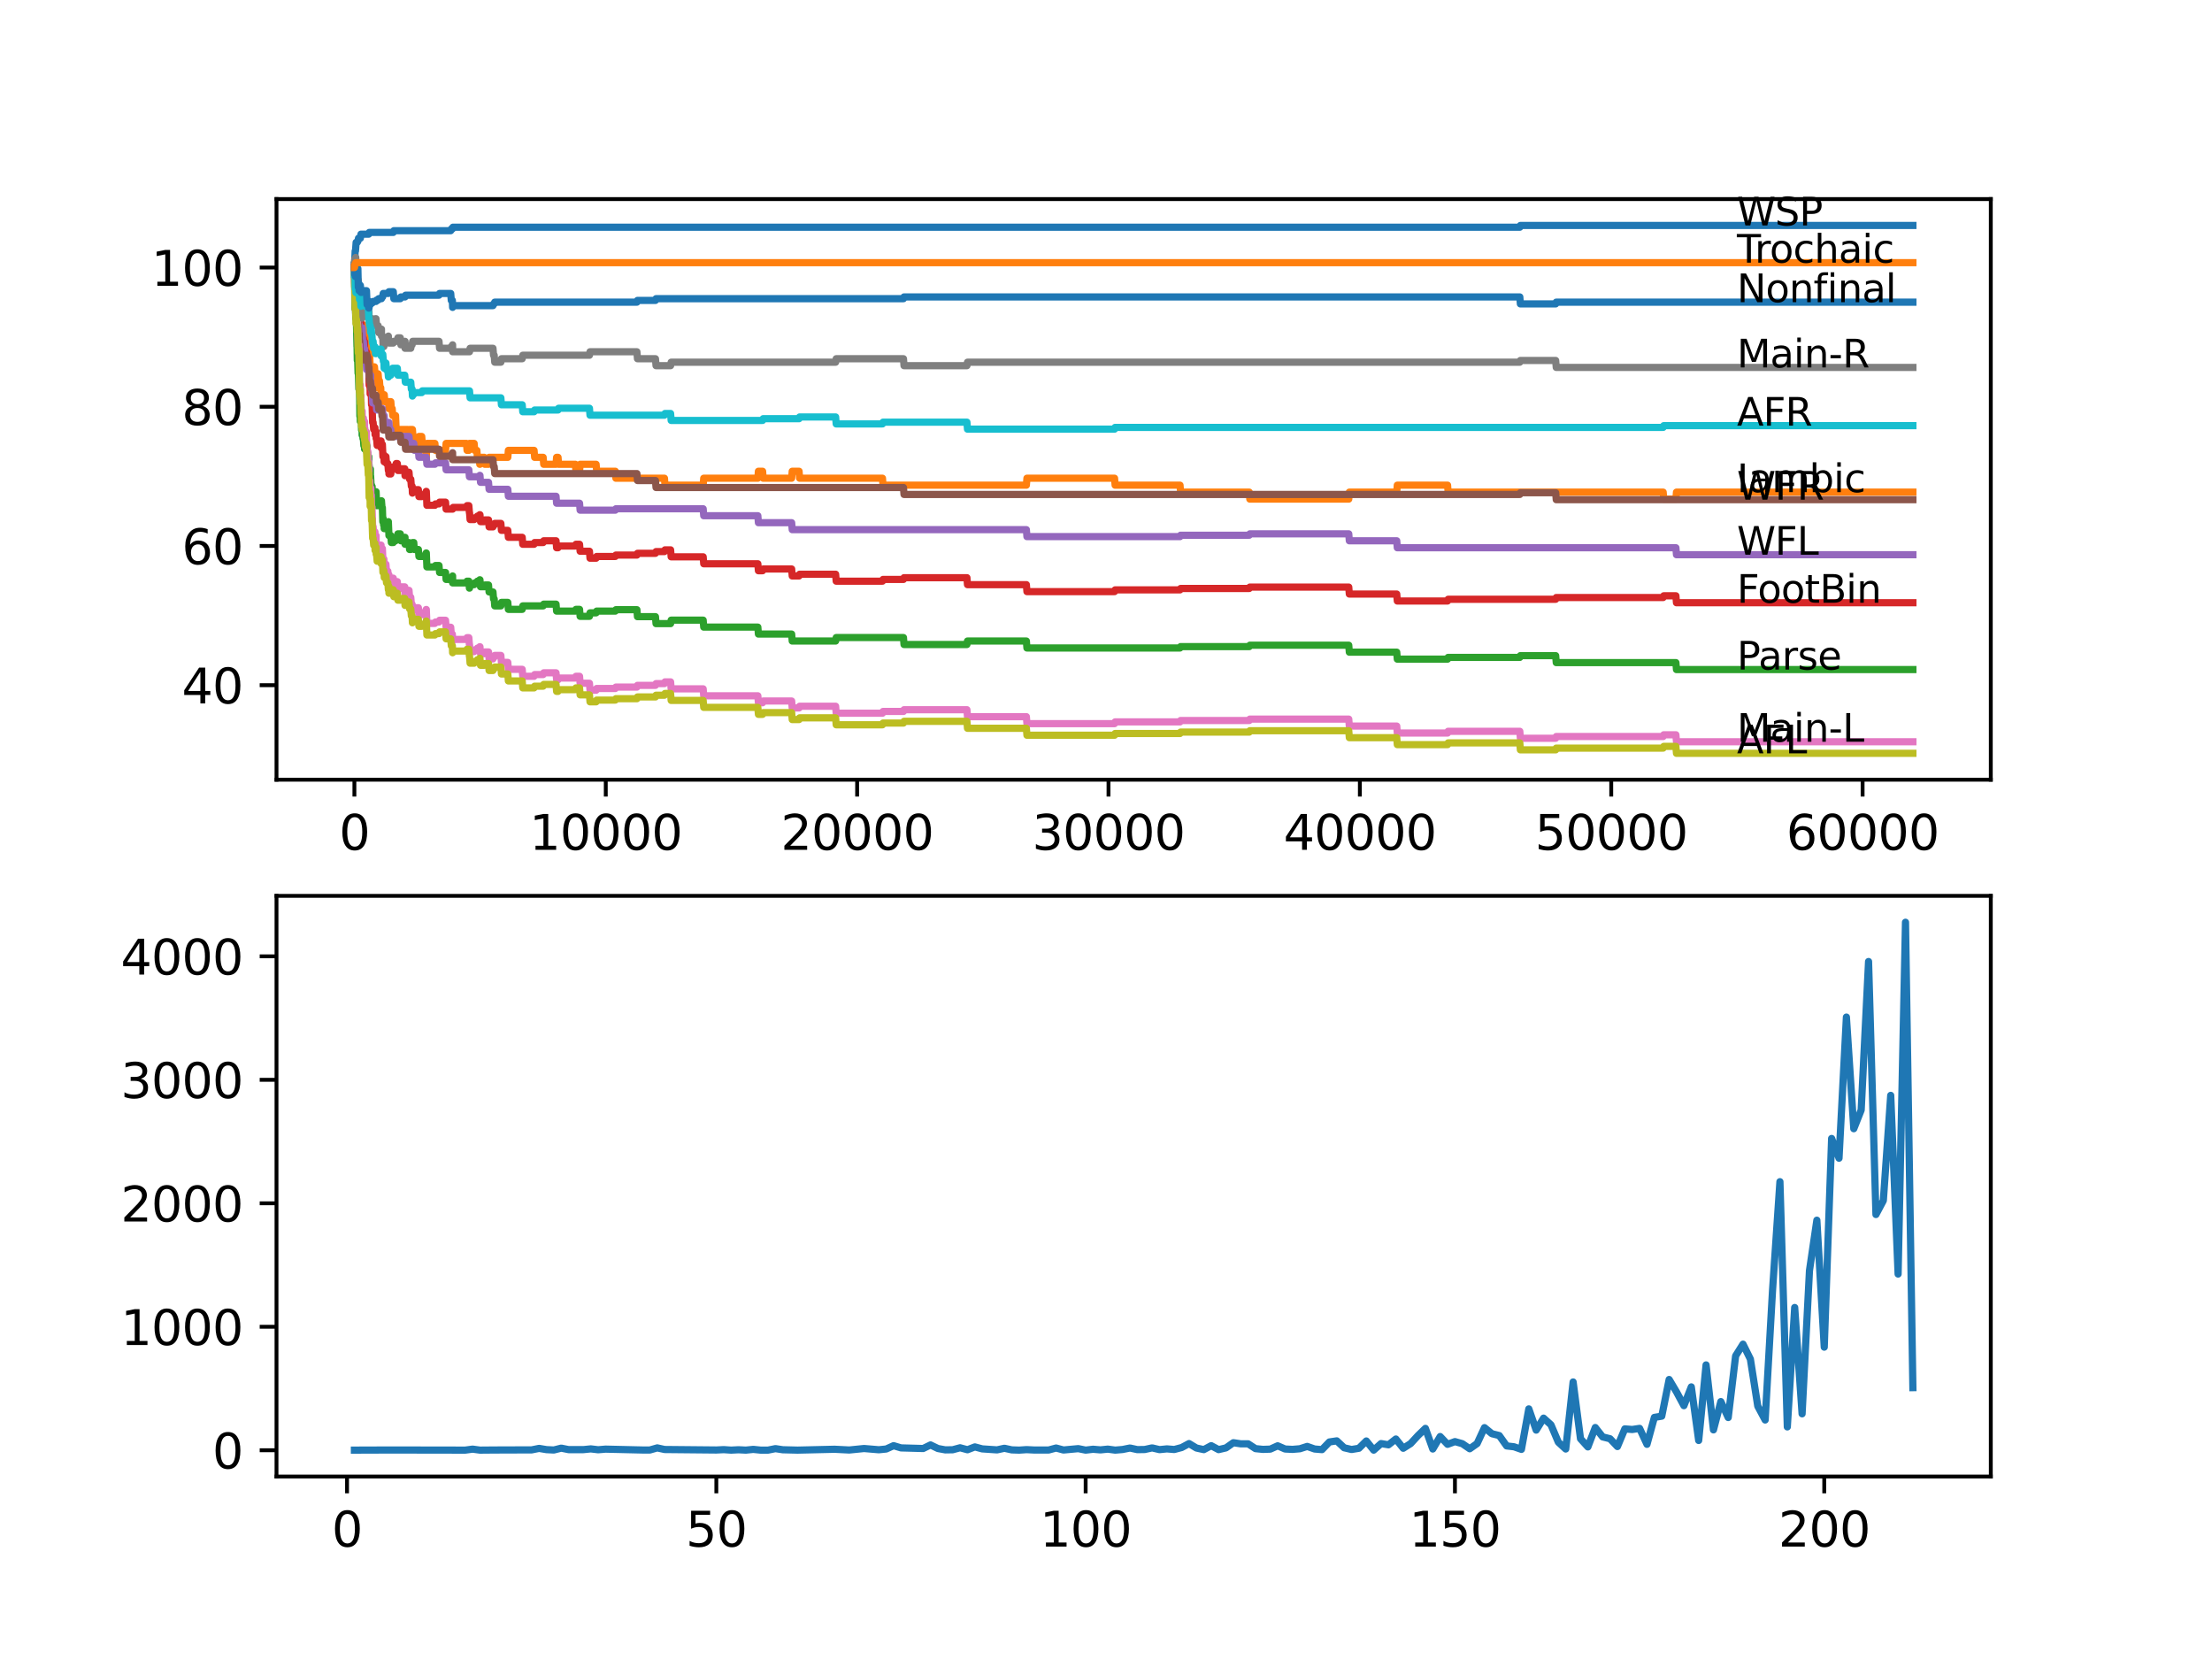 <?xml version="1.0" encoding="utf-8" standalone="no"?>
<!DOCTYPE svg PUBLIC "-//W3C//DTD SVG 1.1//EN"
  "http://www.w3.org/Graphics/SVG/1.1/DTD/svg11.dtd">
<svg xmlns:xlink="http://www.w3.org/1999/xlink" width="460.8pt" height="345.6pt" viewBox="0 0 460.8 345.6" xmlns="http://www.w3.org/2000/svg" version="1.1">
 <defs>
  <style type="text/css">*{stroke-linejoin: round; stroke-linecap: butt}</style>
 </defs>
 <g id="figure_1">
  <g id="patch_1">
   <path d="M 0 345.6 
L 460.8 345.6 
L 460.8 0 
L 0 0 
z
" style="fill: #ffffff"/>
  </g>
  <g id="axes_1">
   <g id="patch_2">
    <path d="M 57.6 162.432 
L 414.72 162.432 
L 414.72 41.472 
L 57.6 41.472 
z
" style="fill: #ffffff"/>
   </g>
   <g id="matplotlib.axis_1">
    <g id="xtick_1">
     <g id="line2d_1">
      <defs>
       <path id="m1fa847a386" d="M 0 0 
L 0 3.5 
" style="stroke: #000000; stroke-width: 0.8"/>
      </defs>
      <g>
       <use xlink:href="#m1fa847a386" x="73.827" y="162.432" style="stroke: #000000; stroke-width: 0.8"/>
      </g>
     </g>
     <g id="text_1">
      <!-- 0 -->
      <g transform="translate(70.646 177.03)scale(0.1 -0.1)">
       <defs>
        <path id="DejaVuSans-30" d="M 2034 4250 
Q 1547 4250 1301 3770 
Q 1056 3291 1056 2328 
Q 1056 1369 1301 889 
Q 1547 409 2034 409 
Q 2525 409 2770 889 
Q 3016 1369 3016 2328 
Q 3016 3291 2770 3770 
Q 2525 4250 2034 4250 
z
M 2034 4750 
Q 2819 4750 3233 4129 
Q 3647 3509 3647 2328 
Q 3647 1150 3233 529 
Q 2819 -91 2034 -91 
Q 1250 -91 836 529 
Q 422 1150 422 2328 
Q 422 3509 836 4129 
Q 1250 4750 2034 4750 
z
" transform="scale(0.016)"/>
       </defs>
       <use xlink:href="#DejaVuSans-30"/>
      </g>
     </g>
    </g>
    <g id="xtick_2">
     <g id="line2d_2">
      <g>
       <use xlink:href="#m1fa847a386" x="126.192" y="162.432" style="stroke: #000000; stroke-width: 0.8"/>
      </g>
     </g>
     <g id="text_2">
      <!-- 10000 -->
      <g transform="translate(110.286 177.03)scale(0.1 -0.1)">
       <defs>
        <path id="DejaVuSans-31" d="M 794 531 
L 1825 531 
L 1825 4091 
L 703 3866 
L 703 4441 
L 1819 4666 
L 2450 4666 
L 2450 531 
L 3481 531 
L 3481 0 
L 794 0 
L 794 531 
z
" transform="scale(0.016)"/>
       </defs>
       <use xlink:href="#DejaVuSans-31"/>
       <use xlink:href="#DejaVuSans-30" x="63.623"/>
       <use xlink:href="#DejaVuSans-30" x="127.246"/>
       <use xlink:href="#DejaVuSans-30" x="190.869"/>
       <use xlink:href="#DejaVuSans-30" x="254.492"/>
      </g>
     </g>
    </g>
    <g id="xtick_3">
     <g id="line2d_3">
      <g>
       <use xlink:href="#m1fa847a386" x="178.556" y="162.432" style="stroke: #000000; stroke-width: 0.8"/>
      </g>
     </g>
     <g id="text_3">
      <!-- 20000 -->
      <g transform="translate(162.65 177.03)scale(0.1 -0.1)">
       <defs>
        <path id="DejaVuSans-32" d="M 1228 531 
L 3431 531 
L 3431 0 
L 469 0 
L 469 531 
Q 828 903 1448 1529 
Q 2069 2156 2228 2338 
Q 2531 2678 2651 2914 
Q 2772 3150 2772 3378 
Q 2772 3750 2511 3984 
Q 2250 4219 1831 4219 
Q 1534 4219 1204 4116 
Q 875 4013 500 3803 
L 500 4441 
Q 881 4594 1212 4672 
Q 1544 4750 1819 4750 
Q 2544 4750 2975 4387 
Q 3406 4025 3406 3419 
Q 3406 3131 3298 2873 
Q 3191 2616 2906 2266 
Q 2828 2175 2409 1742 
Q 1991 1309 1228 531 
z
" transform="scale(0.016)"/>
       </defs>
       <use xlink:href="#DejaVuSans-32"/>
       <use xlink:href="#DejaVuSans-30" x="63.623"/>
       <use xlink:href="#DejaVuSans-30" x="127.246"/>
       <use xlink:href="#DejaVuSans-30" x="190.869"/>
       <use xlink:href="#DejaVuSans-30" x="254.492"/>
      </g>
     </g>
    </g>
    <g id="xtick_4">
     <g id="line2d_4">
      <g>
       <use xlink:href="#m1fa847a386" x="230.921" y="162.432" style="stroke: #000000; stroke-width: 0.8"/>
      </g>
     </g>
     <g id="text_4">
      <!-- 30000 -->
      <g transform="translate(215.015 177.03)scale(0.1 -0.1)">
       <defs>
        <path id="DejaVuSans-33" d="M 2597 2516 
Q 3050 2419 3304 2112 
Q 3559 1806 3559 1356 
Q 3559 666 3084 287 
Q 2609 -91 1734 -91 
Q 1441 -91 1130 -33 
Q 819 25 488 141 
L 488 750 
Q 750 597 1062 519 
Q 1375 441 1716 441 
Q 2309 441 2620 675 
Q 2931 909 2931 1356 
Q 2931 1769 2642 2001 
Q 2353 2234 1838 2234 
L 1294 2234 
L 1294 2753 
L 1863 2753 
Q 2328 2753 2575 2939 
Q 2822 3125 2822 3475 
Q 2822 3834 2567 4026 
Q 2313 4219 1838 4219 
Q 1578 4219 1281 4162 
Q 984 4106 628 3988 
L 628 4550 
Q 988 4650 1302 4700 
Q 1616 4750 1894 4750 
Q 2613 4750 3031 4423 
Q 3450 4097 3450 3541 
Q 3450 3153 3228 2886 
Q 3006 2619 2597 2516 
z
" transform="scale(0.016)"/>
       </defs>
       <use xlink:href="#DejaVuSans-33"/>
       <use xlink:href="#DejaVuSans-30" x="63.623"/>
       <use xlink:href="#DejaVuSans-30" x="127.246"/>
       <use xlink:href="#DejaVuSans-30" x="190.869"/>
       <use xlink:href="#DejaVuSans-30" x="254.492"/>
      </g>
     </g>
    </g>
    <g id="xtick_5">
     <g id="line2d_5">
      <g>
       <use xlink:href="#m1fa847a386" x="283.285" y="162.432" style="stroke: #000000; stroke-width: 0.8"/>
      </g>
     </g>
     <g id="text_5">
      <!-- 40000 -->
      <g transform="translate(267.379 177.03)scale(0.1 -0.1)">
       <defs>
        <path id="DejaVuSans-34" d="M 2419 4116 
L 825 1625 
L 2419 1625 
L 2419 4116 
z
M 2253 4666 
L 3047 4666 
L 3047 1625 
L 3713 1625 
L 3713 1100 
L 3047 1100 
L 3047 0 
L 2419 0 
L 2419 1100 
L 313 1100 
L 313 1709 
L 2253 4666 
z
" transform="scale(0.016)"/>
       </defs>
       <use xlink:href="#DejaVuSans-34"/>
       <use xlink:href="#DejaVuSans-30" x="63.623"/>
       <use xlink:href="#DejaVuSans-30" x="127.246"/>
       <use xlink:href="#DejaVuSans-30" x="190.869"/>
       <use xlink:href="#DejaVuSans-30" x="254.492"/>
      </g>
     </g>
    </g>
    <g id="xtick_6">
     <g id="line2d_6">
      <g>
       <use xlink:href="#m1fa847a386" x="335.65" y="162.432" style="stroke: #000000; stroke-width: 0.8"/>
      </g>
     </g>
     <g id="text_6">
      <!-- 50000 -->
      <g transform="translate(319.744 177.03)scale(0.1 -0.1)">
       <defs>
        <path id="DejaVuSans-35" d="M 691 4666 
L 3169 4666 
L 3169 4134 
L 1269 4134 
L 1269 2991 
Q 1406 3038 1543 3061 
Q 1681 3084 1819 3084 
Q 2600 3084 3056 2656 
Q 3513 2228 3513 1497 
Q 3513 744 3044 326 
Q 2575 -91 1722 -91 
Q 1428 -91 1123 -41 
Q 819 9 494 109 
L 494 744 
Q 775 591 1075 516 
Q 1375 441 1709 441 
Q 2250 441 2565 725 
Q 2881 1009 2881 1497 
Q 2881 1984 2565 2268 
Q 2250 2553 1709 2553 
Q 1456 2553 1204 2497 
Q 953 2441 691 2322 
L 691 4666 
z
" transform="scale(0.016)"/>
       </defs>
       <use xlink:href="#DejaVuSans-35"/>
       <use xlink:href="#DejaVuSans-30" x="63.623"/>
       <use xlink:href="#DejaVuSans-30" x="127.246"/>
       <use xlink:href="#DejaVuSans-30" x="190.869"/>
       <use xlink:href="#DejaVuSans-30" x="254.492"/>
      </g>
     </g>
    </g>
    <g id="xtick_7">
     <g id="line2d_7">
      <g>
       <use xlink:href="#m1fa847a386" x="388.014" y="162.432" style="stroke: #000000; stroke-width: 0.8"/>
      </g>
     </g>
     <g id="text_7">
      <!-- 60000 -->
      <g transform="translate(372.108 177.03)scale(0.1 -0.1)">
       <defs>
        <path id="DejaVuSans-36" d="M 2113 2584 
Q 1688 2584 1439 2293 
Q 1191 2003 1191 1497 
Q 1191 994 1439 701 
Q 1688 409 2113 409 
Q 2538 409 2786 701 
Q 3034 994 3034 1497 
Q 3034 2003 2786 2293 
Q 2538 2584 2113 2584 
z
M 3366 4563 
L 3366 3988 
Q 3128 4100 2886 4159 
Q 2644 4219 2406 4219 
Q 1781 4219 1451 3797 
Q 1122 3375 1075 2522 
Q 1259 2794 1537 2939 
Q 1816 3084 2150 3084 
Q 2853 3084 3261 2657 
Q 3669 2231 3669 1497 
Q 3669 778 3244 343 
Q 2819 -91 2113 -91 
Q 1303 -91 875 529 
Q 447 1150 447 2328 
Q 447 3434 972 4092 
Q 1497 4750 2381 4750 
Q 2619 4750 2861 4703 
Q 3103 4656 3366 4563 
z
" transform="scale(0.016)"/>
       </defs>
       <use xlink:href="#DejaVuSans-36"/>
       <use xlink:href="#DejaVuSans-30" x="63.623"/>
       <use xlink:href="#DejaVuSans-30" x="127.246"/>
       <use xlink:href="#DejaVuSans-30" x="190.869"/>
       <use xlink:href="#DejaVuSans-30" x="254.492"/>
      </g>
     </g>
    </g>
   </g>
   <g id="matplotlib.axis_2">
    <g id="ytick_1">
     <g id="line2d_8">
      <defs>
       <path id="m9c7a0a015c" d="M 0 0 
L -3.5 0 
" style="stroke: #000000; stroke-width: 0.8"/>
      </defs>
      <g>
       <use xlink:href="#m9c7a0a015c" x="57.6" y="142.737" style="stroke: #000000; stroke-width: 0.8"/>
      </g>
     </g>
     <g id="text_8">
      <!-- 40 -->
      <g transform="translate(37.875 146.536)scale(0.1 -0.1)">
       <use xlink:href="#DejaVuSans-34"/>
       <use xlink:href="#DejaVuSans-30" x="63.623"/>
      </g>
     </g>
    </g>
    <g id="ytick_2">
     <g id="line2d_9">
      <g>
       <use xlink:href="#m9c7a0a015c" x="57.6" y="113.736" style="stroke: #000000; stroke-width: 0.8"/>
      </g>
     </g>
     <g id="text_9">
      <!-- 60 -->
      <g transform="translate(37.875 117.535)scale(0.1 -0.1)">
       <use xlink:href="#DejaVuSans-36"/>
       <use xlink:href="#DejaVuSans-30" x="63.623"/>
      </g>
     </g>
    </g>
    <g id="ytick_3">
     <g id="line2d_10">
      <g>
       <use xlink:href="#m9c7a0a015c" x="57.6" y="84.734" style="stroke: #000000; stroke-width: 0.8"/>
      </g>
     </g>
     <g id="text_10">
      <!-- 80 -->
      <g transform="translate(37.875 88.533)scale(0.1 -0.1)">
       <defs>
        <path id="DejaVuSans-38" d="M 2034 2216 
Q 1584 2216 1326 1975 
Q 1069 1734 1069 1313 
Q 1069 891 1326 650 
Q 1584 409 2034 409 
Q 2484 409 2743 651 
Q 3003 894 3003 1313 
Q 3003 1734 2745 1975 
Q 2488 2216 2034 2216 
z
M 1403 2484 
Q 997 2584 770 2862 
Q 544 3141 544 3541 
Q 544 4100 942 4425 
Q 1341 4750 2034 4750 
Q 2731 4750 3128 4425 
Q 3525 4100 3525 3541 
Q 3525 3141 3298 2862 
Q 3072 2584 2669 2484 
Q 3125 2378 3379 2068 
Q 3634 1759 3634 1313 
Q 3634 634 3220 271 
Q 2806 -91 2034 -91 
Q 1263 -91 848 271 
Q 434 634 434 1313 
Q 434 1759 690 2068 
Q 947 2378 1403 2484 
z
M 1172 3481 
Q 1172 3119 1398 2916 
Q 1625 2713 2034 2713 
Q 2441 2713 2670 2916 
Q 2900 3119 2900 3481 
Q 2900 3844 2670 4047 
Q 2441 4250 2034 4250 
Q 1625 4250 1398 4047 
Q 1172 3844 1172 3481 
z
" transform="scale(0.016)"/>
       </defs>
       <use xlink:href="#DejaVuSans-38"/>
       <use xlink:href="#DejaVuSans-30" x="63.623"/>
      </g>
     </g>
    </g>
    <g id="ytick_4">
     <g id="line2d_11">
      <g>
       <use xlink:href="#m9c7a0a015c" x="57.6" y="55.733" style="stroke: #000000; stroke-width: 0.8"/>
      </g>
     </g>
     <g id="text_11">
      <!-- 100 -->
      <g transform="translate(31.512 59.532)scale(0.1 -0.1)">
       <use xlink:href="#DejaVuSans-31"/>
       <use xlink:href="#DejaVuSans-30" x="63.623"/>
       <use xlink:href="#DejaVuSans-30" x="127.246"/>
      </g>
     </g>
    </g>
   </g>
   <g id="line2d_12">
    <path d="M 73.833 55.249 
L 73.854 55.249 
L 73.985 52.301 
L 74.053 52.301 
L 74.189 50.488 
L 74.43 50.488 
L 74.545 50.281 
L 74.555 50.281 
L 74.676 49.629 
L 75.074 49.629 
L 75.194 48.783 
L 76.807 48.783 
L 76.922 48.42 
L 81.928 48.42 
L 82.043 48.058 
L 93.894 48.058 
L 94.009 47.695 
L 94.234 47.695 
L 94.349 47.333 
L 316.605 47.333 
L 316.72 46.97 
L 398.487 46.97 
L 398.487 46.97 
" clip-path="url(#peeee8b8139)" style="fill: none; stroke: #1f77b4; stroke-width: 1.5; stroke-linecap: square"/>
   </g>
   <g id="line2d_13">
    <path d="M 73.833 55.733 
L 73.843 55.733 
L 73.911 59.068 
L 73.958 57.618 
L 73.995 57.618 
L 74.115 61.243 
L 74.126 61.243 
L 74.231 62.693 
L 74.236 62.21 
L 74.257 62.21 
L 74.393 58.585 
L 74.43 58.585 
L 74.508 60.035 
L 74.54 58.585 
L 74.555 58.585 
L 74.592 58.295 
L 74.597 59.745 
L 74.618 59.745 
L 74.629 61.195 
L 74.728 60.47 
L 74.801 60.47 
L 74.896 63.37 
L 74.917 61.92 
L 74.959 61.92 
L 74.964 60.47 
L 74.974 63.37 
L 75.058 63.37 
L 75.189 69.17 
L 75.236 69.17 
L 75.351 67.72 
L 75.383 67.72 
L 75.498 69.17 
L 75.697 69.17 
L 75.796 67.72 
L 75.807 69.17 
L 75.88 69.17 
L 75.938 70.62 
L 75.99 69.17 
L 76.236 69.17 
L 76.357 72.07 
L 76.451 72.07 
L 76.566 73.52 
L 76.613 73.52 
L 76.671 72.07 
L 76.723 73.52 
L 76.828 73.52 
L 76.854 72.07 
L 76.938 73.52 
L 76.99 73.52 
L 77.111 76.42 
L 77.147 76.42 
L 77.247 79.321 
L 77.263 77.87 
L 77.367 77.87 
L 77.399 76.42 
L 77.477 77.87 
L 77.524 77.87 
L 77.64 76.42 
L 78.011 76.42 
L 78.127 77.87 
L 78.132 77.87 
L 78.247 79.321 
L 78.326 79.321 
L 78.352 80.771 
L 78.436 79.321 
L 78.451 79.321 
L 78.566 77.87 
L 78.771 77.87 
L 78.886 79.321 
L 79.043 79.321 
L 79.158 80.771 
L 79.315 80.771 
L 79.436 83.671 
L 79.656 83.671 
L 79.771 82.221 
L 80.048 82.221 
L 80.164 83.671 
L 80.933 83.671 
L 81.017 85.121 
L 81.043 83.671 
L 81.415 83.671 
L 81.53 85.121 
L 81.698 85.121 
L 81.813 86.571 
L 82.405 86.571 
L 82.525 89.471 
L 84.955 89.471 
L 85.07 90.921 
L 85.206 90.921 
L 85.321 89.471 
L 85.913 89.471 
L 86.028 90.921 
L 86.196 90.921 
L 86.311 92.371 
L 87.154 92.371 
L 87.269 90.921 
L 87.856 90.921 
L 87.971 92.371 
L 88.479 92.371 
L 88.594 93.821 
L 88.662 93.821 
L 88.778 95.271 
L 88.809 95.271 
L 88.929 92.371 
L 90.6 92.371 
L 90.715 93.821 
L 92.815 93.821 
L 92.93 92.371 
L 97.182 92.371 
L 97.297 93.821 
L 97.669 93.821 
L 97.784 92.371 
L 98.774 92.371 
L 98.889 93.821 
L 99.339 93.821 
L 99.455 95.271 
L 99.826 95.271 
L 99.942 96.721 
L 99.984 96.721 
L 100.099 95.271 
L 100.889 95.271 
L 101.005 96.721 
L 101.769 96.721 
L 101.884 95.271 
L 105.786 95.271 
L 105.901 93.821 
L 111.258 93.821 
L 111.373 95.271 
L 113.148 95.271 
L 113.263 96.721 
L 115.834 96.721 
L 115.949 95.271 
L 116.248 95.271 
L 116.363 96.721 
L 119.866 96.721 
L 119.982 98.171 
L 120.73 98.171 
L 120.846 96.721 
L 124.181 96.721 
L 124.296 98.171 
L 128.182 98.171 
L 128.297 99.622 
L 138.414 99.622 
L 138.529 101.072 
L 146.483 101.072 
L 146.598 99.622 
L 157.872 99.622 
L 157.988 98.171 
L 158.862 98.171 
L 158.977 99.622 
L 164.916 99.622 
L 165.031 98.171 
L 166.46 98.171 
L 166.575 99.622 
L 183.835 99.622 
L 183.95 101.072 
L 213.813 101.072 
L 213.929 99.622 
L 232.183 99.622 
L 232.298 101.072 
L 245.819 101.072 
L 245.934 102.522 
L 260.245 102.522 
L 260.36 103.972 
L 280.971 103.972 
L 281.086 102.522 
L 290.967 102.522 
L 291.082 101.072 
L 301.555 101.072 
L 301.671 102.522 
L 346.468 102.522 
L 346.584 103.972 
L 349.123 103.972 
L 349.238 102.522 
L 398.487 102.522 
L 398.487 102.522 
" clip-path="url(#peeee8b8139)" style="fill: none; stroke: #ff7f0e; stroke-width: 1.5; stroke-linecap: square"/>
   </g>
   <g id="line2d_14">
    <path d="M 73.833 55.249 
L 73.843 55.249 
L 73.937 64.312 
L 73.979 62.379 
L 73.995 62.379 
L 74.115 66.367 
L 74.126 66.367 
L 74.152 64.917 
L 74.231 66.367 
L 74.362 72.167 
L 74.383 72.167 
L 74.43 75.067 
L 74.503 74.86 
L 74.508 74.86 
L 74.592 77.76 
L 74.623 76.672 
L 74.629 76.672 
L 74.754 81.023 
L 74.77 81.023 
L 74.828 79.452 
L 74.859 81.627 
L 74.88 80.902 
L 74.896 80.902 
L 74.969 86.702 
L 75.021 86.34 
L 75.037 86.34 
L 75.058 87.79 
L 75.131 86.05 
L 75.147 86.05 
L 75.152 86.05 
L 75.236 85.566 
L 75.241 87.016 
L 75.252 87.016 
L 75.257 87.016 
L 75.268 86.654 
L 75.315 89.554 
L 75.33 89.554 
L 75.383 89.554 
L 75.43 89.191 
L 75.435 90.641 
L 75.487 89.916 
L 75.503 89.916 
L 75.618 91.366 
L 75.697 91.366 
L 75.796 92.817 
L 75.807 92.454 
L 75.88 92.454 
L 75.938 92.092 
L 75.943 93.542 
L 75.974 93.542 
L 76.011 93.542 
L 76.126 92.817 
L 76.31 92.817 
L 76.325 92.454 
L 76.331 93.904 
L 76.409 93.421 
L 76.451 93.421 
L 76.472 92.937 
L 76.477 94.387 
L 76.55 94.387 
L 76.613 94.387 
L 76.728 96.2 
L 76.807 96.2 
L 76.828 95.113 
L 76.87 97.65 
L 76.896 96.925 
L 76.99 98.375 
L 77.006 97.65 
L 77.032 97.65 
L 77.1 99.1 
L 77.142 98.013 
L 77.147 98.013 
L 77.163 97.723 
L 77.168 99.173 
L 77.21 99.173 
L 77.325 101.71 
L 77.341 101.71 
L 77.367 100.985 
L 77.373 102.435 
L 77.446 102.073 
L 77.498 102.073 
L 77.524 101.348 
L 77.53 102.798 
L 77.603 102.798 
L 77.613 102.798 
L 77.729 104.248 
L 77.844 103.523 
L 78.106 103.523 
L 78.221 102.435 
L 78.352 102.435 
L 78.472 105.335 
L 79.315 105.335 
L 79.441 104.32 
L 79.467 104.32 
L 79.582 105.771 
L 79.656 105.771 
L 79.745 108.671 
L 79.771 107.946 
L 79.808 107.946 
L 79.923 109.396 
L 79.97 109.396 
L 80.022 108.671 
L 80.027 110.121 
L 80.075 110.121 
L 80.399 110.121 
L 80.514 109.396 
L 80.797 109.396 
L 80.902 108.671 
L 81.022 111.571 
L 81.41 111.571 
L 81.525 113.021 
L 81.928 113.021 
L 82.043 112.658 
L 82.405 112.658 
L 82.525 111.933 
L 82.771 111.933 
L 82.887 111.208 
L 83.394 111.208 
L 83.51 112.658 
L 84.321 112.658 
L 84.374 111.933 
L 84.379 113.383 
L 84.426 113.383 
L 84.955 113.383 
L 85.07 113.021 
L 85.206 113.021 
L 85.321 114.471 
L 85.573 114.471 
L 85.688 113.746 
L 85.85 113.746 
L 85.966 113.021 
L 86.196 113.021 
L 86.311 114.471 
L 87.154 114.471 
L 87.269 115.921 
L 88.479 115.921 
L 88.594 115.558 
L 88.662 115.558 
L 88.778 115.196 
L 88.809 115.196 
L 88.929 118.096 
L 90.6 118.096 
L 90.715 117.806 
L 91.453 117.806 
L 91.569 119.256 
L 92.815 119.256 
L 92.93 120.706 
L 93.894 120.706 
L 94.009 120.344 
L 94.234 120.344 
L 94.286 119.981 
L 94.292 121.431 
L 94.328 121.431 
L 97.182 121.431 
L 97.297 121.069 
L 97.669 121.069 
L 97.784 122.519 
L 97.81 122.519 
L 97.926 121.794 
L 98.774 121.794 
L 98.889 121.431 
L 99.339 121.431 
L 99.455 121.069 
L 99.826 121.069 
L 99.942 120.779 
L 99.984 120.779 
L 100.099 122.229 
L 100.889 122.229 
L 101.005 121.866 
L 101.769 121.866 
L 101.884 123.316 
L 102.696 123.316 
L 102.811 124.766 
L 102.947 124.766 
L 103.063 126.217 
L 104.34 126.217 
L 104.455 125.491 
L 105.786 125.491 
L 105.901 126.942 
L 108.786 126.942 
L 108.901 126.217 
L 113.148 126.217 
L 113.263 125.854 
L 115.834 125.854 
L 115.949 127.304 
L 119.866 127.304 
L 119.982 126.942 
L 120.73 126.942 
L 120.846 128.392 
L 122.794 128.392 
L 122.909 127.667 
L 124.181 127.667 
L 124.296 127.304 
L 128.182 127.304 
L 128.297 127.014 
L 132.68 127.014 
L 132.795 128.464 
L 136.544 128.464 
L 136.66 129.914 
L 139.697 129.914 
L 139.812 129.189 
L 146.483 129.189 
L 146.598 130.639 
L 157.872 130.639 
L 157.988 132.089 
L 164.916 132.089 
L 165.031 133.539 
L 174.079 133.539 
L 174.194 132.814 
L 188.207 132.814 
L 188.322 134.264 
L 201.429 134.264 
L 201.544 133.539 
L 213.813 133.539 
L 213.929 134.989 
L 245.819 134.989 
L 245.934 134.699 
L 260.245 134.699 
L 260.36 134.409 
L 280.971 134.409 
L 281.086 135.859 
L 290.967 135.859 
L 291.082 137.31 
L 301.555 137.31 
L 301.671 136.947 
L 316.605 136.947 
L 316.72 136.585 
L 324.077 136.585 
L 324.193 138.035 
L 349.123 138.035 
L 349.238 139.485 
L 398.487 139.485 
L 398.487 139.485 
" clip-path="url(#peeee8b8139)" style="fill: none; stroke: #2ca02c; stroke-width: 1.5; stroke-linecap: square"/>
   </g>
   <g id="line2d_15">
    <path d="M 73.833 55.733 
L 73.843 55.733 
L 73.911 55.008 
L 73.917 56.458 
L 73.943 56.458 
L 74.047 56.458 
L 74.168 55.733 
L 74.267 55.733 
L 74.388 58.633 
L 74.43 58.633 
L 74.508 58.426 
L 74.592 59.876 
L 74.618 59.513 
L 74.77 59.513 
L 74.906 67.126 
L 74.917 67.126 
L 74.959 66.401 
L 74.964 67.851 
L 75.027 67.126 
L 75.037 67.126 
L 75.069 66.474 
L 75.074 67.924 
L 75.147 67.199 
L 75.194 67.199 
L 75.309 71.186 
L 75.315 70.824 
L 75.383 70.824 
L 75.451 69.736 
L 75.456 71.186 
L 75.487 71.186 
L 75.503 71.186 
L 75.618 70.461 
L 75.697 70.461 
L 75.796 71.911 
L 75.807 71.549 
L 75.88 71.549 
L 75.938 71.186 
L 75.943 72.636 
L 75.974 72.636 
L 76.011 72.636 
L 76.126 74.086 
L 76.236 74.086 
L 76.325 73.361 
L 76.331 74.812 
L 76.336 74.812 
L 76.472 74.812 
L 76.587 74.449 
L 76.613 74.449 
L 76.723 76.987 
L 76.728 76.624 
L 76.823 76.624 
L 76.896 80.249 
L 76.943 79.887 
L 76.99 79.887 
L 77.032 79.162 
L 77.037 80.612 
L 77.09 80.612 
L 77.1 80.612 
L 77.106 82.062 
L 77.21 81.047 
L 77.247 79.959 
L 77.252 81.409 
L 77.315 81.409 
L 77.341 81.409 
L 77.399 84.309 
L 77.456 83.947 
L 77.498 83.947 
L 77.624 88.007 
L 77.729 88.007 
L 77.844 89.457 
L 78.011 89.457 
L 78.106 89.095 
L 78.132 90.545 
L 78.216 90.182 
L 78.326 90.182 
L 78.352 89.892 
L 78.357 91.342 
L 78.415 91.342 
L 78.451 91.342 
L 78.566 92.792 
L 78.771 92.792 
L 78.886 92.502 
L 79.043 92.502 
L 79.158 92.14 
L 79.315 92.14 
L 79.383 91.85 
L 79.389 93.3 
L 79.404 93.3 
L 79.42 93.3 
L 79.54 92.575 
L 79.656 92.575 
L 79.771 95.113 
L 79.808 95.113 
L 79.923 94.75 
L 79.97 94.75 
L 80.022 96.2 
L 80.08 95.113 
L 80.399 95.113 
L 80.514 96.563 
L 80.797 96.563 
L 80.902 98.013 
L 80.907 97.65 
L 80.933 97.65 
L 81.017 97.288 
L 81.022 98.738 
L 81.028 98.738 
L 81.41 98.738 
L 81.525 97.65 
L 81.698 97.65 
L 81.813 97.288 
L 82.405 97.288 
L 82.525 96.563 
L 82.771 96.563 
L 82.887 98.013 
L 83.394 98.013 
L 83.51 97.65 
L 84.321 97.65 
L 84.374 99.1 
L 84.431 98.738 
L 84.955 98.738 
L 85.07 98.375 
L 85.206 98.375 
L 85.321 99.825 
L 85.573 99.825 
L 85.688 101.275 
L 85.85 101.275 
L 85.913 102.725 
L 85.96 102.363 
L 86.196 102.363 
L 86.311 102 
L 87.154 102 
L 87.269 103.45 
L 87.856 103.45 
L 87.971 103.088 
L 88.479 103.088 
L 88.594 102.725 
L 88.662 102.725 
L 88.778 102.363 
L 88.809 102.363 
L 88.929 105.263 
L 90.6 105.263 
L 90.715 104.973 
L 91.453 104.973 
L 91.569 104.61 
L 92.815 104.61 
L 92.93 106.061 
L 94.286 106.061 
L 94.401 105.698 
L 97.182 105.698 
L 97.297 105.335 
L 97.669 105.335 
L 97.784 106.786 
L 97.81 106.786 
L 97.926 108.236 
L 98.774 108.236 
L 98.889 107.873 
L 99.339 107.873 
L 99.455 107.511 
L 99.826 107.511 
L 99.942 107.221 
L 99.984 107.221 
L 100.099 108.671 
L 100.889 108.671 
L 101.005 108.308 
L 101.769 108.308 
L 101.884 109.758 
L 102.696 109.758 
L 102.811 109.396 
L 102.947 109.396 
L 103.063 109.033 
L 104.34 109.033 
L 104.455 110.483 
L 105.786 110.483 
L 105.901 111.933 
L 108.786 111.933 
L 108.901 113.383 
L 111.258 113.383 
L 111.373 113.021 
L 113.148 113.021 
L 113.263 112.658 
L 115.834 112.658 
L 115.949 114.108 
L 116.248 114.108 
L 116.363 113.746 
L 119.866 113.746 
L 119.982 113.383 
L 120.73 113.383 
L 120.846 114.833 
L 122.794 114.833 
L 122.909 116.284 
L 124.181 116.284 
L 124.296 115.921 
L 128.182 115.921 
L 128.297 115.631 
L 132.68 115.631 
L 132.795 115.268 
L 136.544 115.268 
L 136.66 114.906 
L 138.414 114.906 
L 138.529 114.543 
L 139.697 114.543 
L 139.812 115.994 
L 146.483 115.994 
L 146.598 117.444 
L 157.872 117.444 
L 157.988 118.894 
L 158.862 118.894 
L 158.977 118.531 
L 164.916 118.531 
L 165.031 119.981 
L 166.46 119.981 
L 166.575 119.619 
L 174.079 119.619 
L 174.194 121.069 
L 183.835 121.069 
L 183.95 120.706 
L 188.207 120.706 
L 188.322 120.344 
L 201.429 120.344 
L 201.544 121.794 
L 213.813 121.794 
L 213.929 123.244 
L 232.183 123.244 
L 232.298 122.881 
L 245.819 122.881 
L 245.934 122.591 
L 260.245 122.591 
L 260.36 122.301 
L 280.971 122.301 
L 281.086 123.751 
L 290.967 123.751 
L 291.082 125.201 
L 301.555 125.201 
L 301.671 124.839 
L 324.077 124.839 
L 324.193 124.476 
L 346.468 124.476 
L 346.584 124.114 
L 349.123 124.114 
L 349.238 125.564 
L 398.487 125.564 
L 398.487 125.564 
" clip-path="url(#peeee8b8139)" style="fill: none; stroke: #d62728; stroke-width: 1.5; stroke-linecap: square"/>
   </g>
   <g id="line2d_16">
    <path d="M 73.833 55.249 
L 73.843 55.249 
L 73.937 61.05 
L 73.969 60.566 
L 74.068 60.566 
L 74.189 63.466 
L 74.231 63.466 
L 74.351 66.367 
L 74.43 66.367 
L 74.545 66.159 
L 74.629 66.159 
L 74.744 67.61 
L 74.854 67.61 
L 74.969 69.06 
L 75.058 69.06 
L 75.178 68.286 
L 75.43 68.286 
L 75.55 71.186 
L 75.697 71.186 
L 75.812 72.636 
L 75.938 72.636 
L 76.053 74.086 
L 76.236 74.086 
L 76.357 76.987 
L 76.828 76.987 
L 76.943 78.437 
L 77.147 78.437 
L 77.21 78.147 
L 77.215 79.597 
L 77.236 79.597 
L 77.247 79.597 
L 77.362 81.047 
L 77.524 81.047 
L 77.645 83.947 
L 78.352 83.947 
L 78.467 85.397 
L 79.315 85.397 
L 79.43 85.107 
L 79.656 85.107 
L 79.771 86.557 
L 80.022 86.557 
L 80.137 88.007 
L 81.017 88.007 
L 81.132 89.457 
L 81.41 89.457 
L 81.525 90.907 
L 85.206 90.907 
L 85.321 92.357 
L 86.196 92.357 
L 86.311 93.807 
L 87.154 93.807 
L 87.269 95.258 
L 88.809 95.258 
L 88.924 96.708 
L 90.6 96.708 
L 90.715 96.418 
L 92.815 96.418 
L 92.93 97.868 
L 97.669 97.868 
L 97.784 99.318 
L 99.826 99.318 
L 99.942 99.028 
L 99.984 99.028 
L 100.099 100.478 
L 101.769 100.478 
L 101.884 101.928 
L 105.786 101.928 
L 105.901 103.378 
L 115.834 103.378 
L 115.949 104.828 
L 120.73 104.828 
L 120.846 106.278 
L 128.182 106.278 
L 128.297 105.988 
L 146.483 105.988 
L 146.598 107.438 
L 157.872 107.438 
L 157.988 108.888 
L 164.916 108.888 
L 165.031 110.338 
L 213.813 110.338 
L 213.929 111.788 
L 245.819 111.788 
L 245.934 111.498 
L 260.245 111.498 
L 260.36 111.208 
L 280.971 111.208 
L 281.086 112.658 
L 290.967 112.658 
L 291.082 114.108 
L 349.123 114.108 
L 349.238 115.558 
L 398.487 115.558 
L 398.487 115.558 
" clip-path="url(#peeee8b8139)" style="fill: none; stroke: #9467bd; stroke-width: 1.5; stroke-linecap: square"/>
   </g>
   <g id="line2d_17">
    <path d="M 73.833 55.733 
L 73.869 55.733 
L 73.896 55.443 
L 73.927 58.343 
L 73.932 58.343 
L 73.995 58.343 
L 74.053 59.793 
L 74.105 59.43 
L 74.11 59.43 
L 74.231 62.331 
L 74.356 62.331 
L 74.482 66.681 
L 74.555 66.681 
L 74.602 66.028 
L 74.608 67.478 
L 74.639 67.116 
L 74.76 70.016 
L 74.801 70.016 
L 74.828 69.533 
L 74.833 70.983 
L 74.901 70.983 
L 74.922 70.983 
L 75.042 73.883 
L 75.074 73.883 
L 75.189 73.52 
L 75.309 73.52 
L 75.425 74.97 
L 76.346 74.97 
L 76.467 74.004 
L 76.472 74.004 
L 76.587 75.454 
L 76.723 75.454 
L 76.807 76.904 
L 76.833 76.541 
L 76.865 76.541 
L 76.985 79.441 
L 77.163 79.441 
L 77.278 80.891 
L 77.582 80.891 
L 77.697 82.342 
L 78.326 82.342 
L 78.441 83.792 
L 78.771 83.792 
L 78.886 85.242 
L 79.467 85.242 
L 79.582 86.692 
L 79.708 86.692 
L 79.828 89.592 
L 80.902 89.592 
L 81.017 91.042 
L 81.928 91.042 
L 82.043 90.679 
L 83.394 90.679 
L 83.51 92.13 
L 84.374 92.13 
L 84.489 93.58 
L 91.453 93.58 
L 91.569 95.03 
L 93.894 95.03 
L 94.009 94.667 
L 94.234 94.667 
L 94.286 94.305 
L 94.292 95.755 
L 94.328 95.755 
L 102.696 95.755 
L 102.811 97.205 
L 102.947 97.205 
L 103.063 98.655 
L 132.68 98.655 
L 132.795 100.105 
L 136.544 100.105 
L 136.66 101.555 
L 188.207 101.555 
L 188.322 103.005 
L 316.605 103.005 
L 316.72 102.643 
L 324.077 102.643 
L 324.193 104.093 
L 398.487 104.093 
L 398.487 104.093 
" clip-path="url(#peeee8b8139)" style="fill: none; stroke: #8c564b; stroke-width: 1.5; stroke-linecap: square"/>
   </g>
   <g id="line2d_18">
    <path d="M 73.833 57.183 
L 73.922 60.445 
L 73.953 60.083 
L 73.979 60.083 
L 74.089 65.231 
L 74.105 64.868 
L 74.11 64.868 
L 74.231 64.143 
L 74.267 64.143 
L 74.356 65.593 
L 74.377 65.231 
L 74.383 65.231 
L 74.498 67.561 
L 74.508 67.561 
L 74.634 72.516 
L 74.639 72.516 
L 74.76 71.791 
L 74.77 71.791 
L 74.911 80.853 
L 74.917 80.853 
L 74.959 80.128 
L 74.964 81.579 
L 75.027 80.853 
L 75.037 80.853 
L 75.069 80.201 
L 75.079 83.101 
L 75.121 82.739 
L 75.126 82.739 
L 75.194 82.376 
L 75.199 83.826 
L 75.22 83.826 
L 75.236 83.826 
L 75.309 86.364 
L 75.351 86.001 
L 75.383 86.001 
L 75.451 85.639 
L 75.456 87.089 
L 75.477 87.089 
L 75.697 87.089 
L 75.796 88.539 
L 75.807 88.176 
L 75.88 88.176 
L 75.938 87.814 
L 75.943 89.264 
L 75.974 89.264 
L 76.011 89.264 
L 76.126 90.714 
L 76.236 90.714 
L 76.325 89.989 
L 76.331 91.439 
L 76.336 91.439 
L 76.346 91.439 
L 76.467 94.339 
L 76.472 94.339 
L 76.587 93.977 
L 76.613 93.977 
L 76.723 96.514 
L 76.728 96.152 
L 76.807 96.152 
L 76.896 101.227 
L 76.933 100.864 
L 76.99 100.864 
L 77.032 100.139 
L 77.037 101.589 
L 77.09 101.589 
L 77.1 101.589 
L 77.106 103.04 
L 77.21 102.025 
L 77.215 102.025 
L 77.247 101.662 
L 77.252 103.112 
L 77.31 103.112 
L 77.341 103.112 
L 77.399 106.012 
L 77.456 105.65 
L 77.498 105.65 
L 77.624 109.71 
L 77.729 109.71 
L 77.844 111.16 
L 78.011 111.16 
L 78.106 110.797 
L 78.132 112.247 
L 78.216 111.885 
L 78.326 111.885 
L 78.352 111.595 
L 78.357 113.045 
L 78.415 113.045 
L 78.451 113.045 
L 78.566 114.495 
L 78.771 114.495 
L 78.886 114.205 
L 79.043 114.205 
L 79.158 113.843 
L 79.315 113.843 
L 79.383 113.553 
L 79.389 115.003 
L 79.404 115.003 
L 79.42 115.003 
L 79.54 114.278 
L 79.656 114.278 
L 79.771 116.815 
L 79.808 116.815 
L 79.923 116.453 
L 79.97 116.453 
L 80.048 117.903 
L 80.08 117.54 
L 80.399 117.54 
L 80.514 118.99 
L 80.797 118.99 
L 80.902 120.44 
L 80.907 120.078 
L 80.933 120.078 
L 81.017 119.715 
L 81.022 121.165 
L 81.028 121.165 
L 81.415 121.165 
L 81.53 120.803 
L 81.698 120.803 
L 81.813 120.44 
L 81.928 120.44 
L 82.043 121.89 
L 82.405 121.89 
L 82.525 121.165 
L 82.771 121.165 
L 82.887 122.615 
L 83.394 122.615 
L 83.51 122.253 
L 84.321 122.253 
L 84.374 123.703 
L 84.431 123.341 
L 84.955 123.341 
L 85.07 122.978 
L 85.206 122.978 
L 85.321 124.428 
L 85.573 124.428 
L 85.688 125.878 
L 85.85 125.878 
L 85.913 127.328 
L 85.96 126.966 
L 86.196 126.966 
L 86.311 126.603 
L 87.154 126.603 
L 87.269 128.053 
L 87.856 128.053 
L 87.971 127.691 
L 88.479 127.691 
L 88.594 127.328 
L 88.662 127.328 
L 88.778 126.966 
L 88.809 126.966 
L 88.929 129.866 
L 90.6 129.866 
L 90.715 129.576 
L 91.453 129.576 
L 91.569 129.213 
L 92.815 129.213 
L 92.93 130.663 
L 93.894 130.663 
L 94.009 132.113 
L 94.234 132.113 
L 94.286 133.564 
L 94.344 133.201 
L 97.182 133.201 
L 97.297 132.838 
L 97.669 132.838 
L 97.784 134.289 
L 97.81 134.289 
L 97.926 135.739 
L 98.774 135.739 
L 98.889 135.376 
L 99.339 135.376 
L 99.455 135.014 
L 99.826 135.014 
L 99.942 134.724 
L 99.984 134.724 
L 100.099 136.174 
L 100.889 136.174 
L 101.005 135.811 
L 101.769 135.811 
L 101.884 137.261 
L 102.696 137.261 
L 102.811 136.899 
L 102.947 136.899 
L 103.063 136.536 
L 104.34 136.536 
L 104.455 137.986 
L 105.786 137.986 
L 105.901 139.436 
L 108.786 139.436 
L 108.901 140.886 
L 111.258 140.886 
L 111.373 140.524 
L 113.148 140.524 
L 113.263 140.161 
L 115.834 140.161 
L 115.949 141.611 
L 116.248 141.611 
L 116.363 141.249 
L 119.866 141.249 
L 119.982 140.886 
L 120.73 140.886 
L 120.846 142.336 
L 122.794 142.336 
L 122.909 143.787 
L 124.181 143.787 
L 124.296 143.424 
L 128.182 143.424 
L 128.297 143.134 
L 132.68 143.134 
L 132.795 142.771 
L 136.544 142.771 
L 136.66 142.409 
L 138.414 142.409 
L 138.529 142.046 
L 139.697 142.046 
L 139.812 143.497 
L 146.483 143.497 
L 146.598 144.947 
L 157.872 144.947 
L 157.988 146.397 
L 158.862 146.397 
L 158.977 146.034 
L 164.916 146.034 
L 165.031 147.484 
L 166.46 147.484 
L 166.575 147.122 
L 174.079 147.122 
L 174.194 148.572 
L 183.835 148.572 
L 183.95 148.209 
L 188.207 148.209 
L 188.322 147.847 
L 201.429 147.847 
L 201.544 149.297 
L 213.813 149.297 
L 213.929 150.747 
L 232.183 150.747 
L 232.298 150.384 
L 245.819 150.384 
L 245.934 150.094 
L 260.245 150.094 
L 260.36 149.804 
L 280.971 149.804 
L 281.086 151.254 
L 290.967 151.254 
L 291.082 152.704 
L 301.555 152.704 
L 301.671 152.342 
L 316.605 152.342 
L 316.72 153.792 
L 324.077 153.792 
L 324.193 153.429 
L 346.468 153.429 
L 346.584 153.067 
L 349.123 153.067 
L 349.238 154.517 
L 398.487 154.517 
L 398.487 154.517 
" clip-path="url(#peeee8b8139)" style="fill: none; stroke: #e377c2; stroke-width: 1.5; stroke-linecap: square"/>
   </g>
   <g id="line2d_19">
    <path d="M 73.833 55.733 
L 73.896 53.993 
L 73.927 56.893 
L 73.937 56.893 
L 73.979 56.893 
L 74.1 53.63 
L 74.11 53.63 
L 74.231 56.53 
L 74.356 56.53 
L 74.482 60.88 
L 74.487 60.88 
L 74.602 58.778 
L 74.718 61.316 
L 74.739 61.316 
L 74.833 63.007 
L 74.849 62.282 
L 74.864 62.282 
L 74.917 61.557 
L 74.927 64.457 
L 74.959 64.457 
L 75.037 64.457 
L 75.069 65.907 
L 75.147 64.82 
L 75.309 64.82 
L 75.425 66.27 
L 75.451 66.27 
L 75.566 65.545 
L 76.011 65.545 
L 76.126 64.82 
L 76.346 64.82 
L 76.467 63.853 
L 76.472 63.853 
L 76.587 65.303 
L 76.708 65.303 
L 76.723 64.578 
L 76.728 66.028 
L 76.812 65.666 
L 76.823 65.666 
L 76.865 64.941 
L 76.901 67.116 
L 76.922 67.116 
L 77.1 67.116 
L 77.163 66.391 
L 77.168 67.841 
L 77.205 67.841 
L 77.341 67.841 
L 77.456 67.116 
L 77.498 67.116 
L 77.582 66.391 
L 77.587 67.841 
L 77.603 67.841 
L 77.729 67.841 
L 77.844 67.116 
L 78.106 67.116 
L 78.221 66.391 
L 78.326 66.391 
L 78.441 67.841 
L 78.771 67.841 
L 78.886 69.291 
L 79.383 69.291 
L 79.467 68.566 
L 79.472 70.016 
L 79.488 70.016 
L 79.708 70.016 
L 79.823 72.191 
L 79.97 72.191 
L 80.085 71.466 
L 80.399 71.466 
L 80.514 70.741 
L 80.797 70.741 
L 80.902 70.016 
L 81.017 71.466 
L 81.928 71.466 
L 82.043 71.103 
L 82.771 71.103 
L 82.887 70.378 
L 83.394 70.378 
L 83.51 71.829 
L 84.321 71.829 
L 84.374 71.103 
L 84.379 72.554 
L 84.426 72.554 
L 85.573 72.554 
L 85.688 71.829 
L 85.85 71.829 
L 85.966 71.103 
L 91.453 71.103 
L 91.569 72.554 
L 93.894 72.554 
L 94.009 72.191 
L 94.234 72.191 
L 94.286 71.829 
L 94.292 73.279 
L 94.328 73.279 
L 97.81 73.279 
L 97.926 72.554 
L 102.696 72.554 
L 102.811 74.004 
L 102.947 74.004 
L 103.063 75.454 
L 104.34 75.454 
L 104.455 74.729 
L 108.786 74.729 
L 108.901 74.004 
L 122.794 74.004 
L 122.909 73.279 
L 132.68 73.279 
L 132.795 74.729 
L 136.544 74.729 
L 136.66 76.179 
L 139.697 76.179 
L 139.812 75.454 
L 174.079 75.454 
L 174.194 74.729 
L 188.207 74.729 
L 188.322 76.179 
L 201.429 76.179 
L 201.544 75.454 
L 316.605 75.454 
L 316.72 75.091 
L 324.077 75.091 
L 324.193 76.541 
L 398.487 76.541 
L 398.487 76.541 
" clip-path="url(#peeee8b8139)" style="fill: none; stroke: #7f7f7f; stroke-width: 1.5; stroke-linecap: square"/>
   </g>
   <g id="line2d_20">
    <path d="M 73.833 57.183 
L 73.843 57.183 
L 73.854 56.82 
L 73.875 59.72 
L 73.911 58.995 
L 73.995 64.433 
L 74.037 64.143 
L 74.047 64.143 
L 74.053 63.781 
L 74.131 65.956 
L 74.136 65.956 
L 74.152 67.406 
L 74.246 66.56 
L 74.267 66.56 
L 74.356 68.01 
L 74.377 67.647 
L 74.383 67.647 
L 74.403 69.098 
L 74.493 68.528 
L 74.508 68.528 
L 74.634 73.482 
L 74.639 73.482 
L 74.76 72.757 
L 74.77 72.757 
L 74.911 81.82 
L 74.917 81.82 
L 74.959 81.095 
L 74.964 82.545 
L 75.027 81.82 
L 75.037 81.82 
L 75.069 81.168 
L 75.079 84.068 
L 75.121 83.705 
L 75.126 83.705 
L 75.152 83.343 
L 75.199 86.243 
L 75.236 86.243 
L 75.309 88.781 
L 75.351 88.418 
L 75.383 88.418 
L 75.451 88.055 
L 75.456 89.506 
L 75.477 89.506 
L 75.697 89.506 
L 75.796 90.956 
L 75.807 90.593 
L 75.88 90.593 
L 75.938 90.231 
L 75.943 91.681 
L 75.974 91.681 
L 76.011 91.681 
L 76.126 93.131 
L 76.236 93.131 
L 76.325 92.406 
L 76.331 93.856 
L 76.336 93.856 
L 76.346 93.856 
L 76.467 96.756 
L 76.472 96.756 
L 76.587 96.393 
L 76.613 96.393 
L 76.723 98.931 
L 76.728 98.569 
L 76.807 98.569 
L 76.896 103.644 
L 76.933 103.281 
L 76.99 103.281 
L 77.032 102.556 
L 77.037 104.006 
L 77.09 104.006 
L 77.1 104.006 
L 77.106 105.456 
L 77.21 104.441 
L 77.215 104.441 
L 77.247 104.079 
L 77.252 105.529 
L 77.31 105.529 
L 77.341 105.529 
L 77.399 108.429 
L 77.456 108.066 
L 77.498 108.066 
L 77.624 112.127 
L 77.729 112.127 
L 77.844 113.577 
L 78.011 113.577 
L 78.106 113.214 
L 78.132 114.664 
L 78.216 114.302 
L 78.326 114.302 
L 78.352 114.012 
L 78.357 115.462 
L 78.415 115.462 
L 78.451 115.462 
L 78.566 116.912 
L 78.771 116.912 
L 78.886 116.622 
L 79.043 116.622 
L 79.158 116.259 
L 79.315 116.259 
L 79.383 115.969 
L 79.389 117.419 
L 79.404 117.419 
L 79.42 117.419 
L 79.54 116.694 
L 79.656 116.694 
L 79.771 119.232 
L 79.808 119.232 
L 79.923 118.869 
L 79.97 118.869 
L 80.048 120.32 
L 80.08 119.957 
L 80.399 119.957 
L 80.514 121.407 
L 80.797 121.407 
L 80.902 122.857 
L 80.907 122.495 
L 80.933 122.495 
L 81.017 122.132 
L 81.022 123.582 
L 81.028 123.582 
L 81.415 123.582 
L 81.53 123.22 
L 81.698 123.22 
L 81.813 122.857 
L 81.928 122.857 
L 82.043 124.307 
L 82.405 124.307 
L 82.525 123.582 
L 82.771 123.582 
L 82.887 125.032 
L 83.394 125.032 
L 83.51 124.67 
L 84.321 124.67 
L 84.374 126.12 
L 84.431 125.757 
L 84.955 125.757 
L 85.07 125.395 
L 85.206 125.395 
L 85.321 126.845 
L 85.573 126.845 
L 85.688 128.295 
L 85.85 128.295 
L 85.913 129.745 
L 85.96 129.382 
L 86.196 129.382 
L 86.311 129.02 
L 87.154 129.02 
L 87.269 130.47 
L 87.856 130.47 
L 87.971 130.108 
L 88.479 130.108 
L 88.594 129.745 
L 88.662 129.745 
L 88.778 129.382 
L 88.809 129.382 
L 88.929 132.283 
L 90.6 132.283 
L 90.715 131.993 
L 91.453 131.993 
L 91.569 131.63 
L 92.815 131.63 
L 92.93 133.08 
L 93.894 133.08 
L 94.009 134.53 
L 94.234 134.53 
L 94.286 135.98 
L 94.344 135.618 
L 97.182 135.618 
L 97.297 135.255 
L 97.669 135.255 
L 97.784 136.705 
L 97.81 136.705 
L 97.926 138.155 
L 98.774 138.155 
L 98.889 137.793 
L 99.339 137.793 
L 99.455 137.43 
L 99.826 137.43 
L 99.942 137.14 
L 99.984 137.14 
L 100.099 138.59 
L 100.889 138.59 
L 101.005 138.228 
L 101.769 138.228 
L 101.884 139.678 
L 102.696 139.678 
L 102.811 139.315 
L 102.947 139.315 
L 103.063 138.953 
L 104.34 138.953 
L 104.455 140.403 
L 105.786 140.403 
L 105.901 141.853 
L 108.786 141.853 
L 108.901 143.303 
L 111.258 143.303 
L 111.373 142.941 
L 113.148 142.941 
L 113.263 142.578 
L 115.834 142.578 
L 115.949 144.028 
L 116.248 144.028 
L 116.363 143.666 
L 119.866 143.666 
L 119.982 143.303 
L 120.73 143.303 
L 120.846 144.753 
L 122.794 144.753 
L 122.909 146.203 
L 124.181 146.203 
L 124.296 145.841 
L 128.182 145.841 
L 128.297 145.551 
L 132.68 145.551 
L 132.795 145.188 
L 136.544 145.188 
L 136.66 144.826 
L 138.414 144.826 
L 138.529 144.463 
L 139.697 144.463 
L 139.812 145.913 
L 146.483 145.913 
L 146.598 147.363 
L 157.872 147.363 
L 157.988 148.813 
L 158.862 148.813 
L 158.977 148.451 
L 164.916 148.451 
L 165.031 149.901 
L 166.46 149.901 
L 166.575 149.538 
L 174.079 149.538 
L 174.194 150.989 
L 183.835 150.989 
L 183.95 150.626 
L 188.207 150.626 
L 188.322 150.263 
L 201.429 150.263 
L 201.544 151.714 
L 213.813 151.714 
L 213.929 153.164 
L 232.183 153.164 
L 232.298 152.801 
L 245.819 152.801 
L 245.934 152.511 
L 260.245 152.511 
L 260.36 152.221 
L 280.971 152.221 
L 281.086 153.671 
L 290.967 153.671 
L 291.082 155.121 
L 301.555 155.121 
L 301.671 154.759 
L 316.605 154.759 
L 316.72 156.209 
L 324.077 156.209 
L 324.193 155.846 
L 346.468 155.846 
L 346.584 155.484 
L 349.123 155.484 
L 349.238 156.934 
L 398.487 156.934 
L 398.487 156.934 
" clip-path="url(#peeee8b8139)" style="fill: none; stroke: #bcbd22; stroke-width: 1.5; stroke-linecap: square"/>
   </g>
   <g id="line2d_21">
    <path d="M 73.833 57.183 
L 73.843 57.183 
L 73.937 55.805 
L 73.859 57.545 
L 73.953 57.255 
L 73.964 57.255 
L 73.995 60.155 
L 74.079 58.778 
L 74.089 58.778 
L 74.126 58.053 
L 74.142 60.953 
L 74.173 60.59 
L 74.231 60.59 
L 74.351 59.382 
L 74.356 59.382 
L 74.43 58.657 
L 74.435 60.107 
L 74.456 60.107 
L 74.555 60.107 
L 74.608 61.267 
L 74.671 59.817 
L 74.739 59.817 
L 74.775 60.905 
L 74.833 59.455 
L 74.89 62.355 
L 74.948 61.63 
L 74.964 61.63 
L 75.069 61.267 
L 75.184 63.805 
L 75.194 63.805 
L 75.309 62.355 
L 75.43 62.355 
L 75.451 61.63 
L 75.456 63.08 
L 75.54 62.355 
L 76.011 62.355 
L 76.126 63.805 
L 76.236 63.805 
L 76.351 63.442 
L 76.708 63.442 
L 76.828 66.342 
L 76.886 66.342 
L 77.001 67.792 
L 77.1 67.792 
L 77.21 69.243 
L 77.325 68.518 
L 77.341 68.518 
L 77.456 69.968 
L 77.498 69.968 
L 77.582 71.418 
L 77.613 71.128 
L 77.729 71.128 
L 77.844 72.578 
L 78.011 72.578 
L 78.106 72.215 
L 78.221 73.665 
L 78.326 73.665 
L 78.441 73.375 
L 78.771 73.375 
L 78.886 73.085 
L 79.043 73.085 
L 79.158 72.723 
L 79.383 72.723 
L 79.42 74.173 
L 79.493 73.81 
L 79.745 73.81 
L 79.86 75.26 
L 79.97 75.26 
L 80.022 76.71 
L 80.08 75.623 
L 80.399 75.623 
L 80.514 77.073 
L 80.797 77.073 
L 80.912 78.523 
L 80.933 78.523 
L 81.049 78.16 
L 81.41 78.16 
L 81.525 77.073 
L 81.698 77.073 
L 81.813 76.71 
L 82.771 76.71 
L 82.887 78.16 
L 84.321 78.16 
L 84.437 79.611 
L 85.573 79.611 
L 85.688 81.061 
L 85.85 81.061 
L 85.913 82.511 
L 85.96 82.148 
L 86.196 82.148 
L 86.311 81.786 
L 87.856 81.786 
L 87.971 81.423 
L 97.81 81.423 
L 97.926 82.873 
L 104.34 82.873 
L 104.455 84.323 
L 108.786 84.323 
L 108.901 85.773 
L 111.258 85.773 
L 111.373 85.411 
L 116.248 85.411 
L 116.363 85.048 
L 122.794 85.048 
L 122.909 86.498 
L 138.414 86.498 
L 138.529 86.136 
L 139.697 86.136 
L 139.812 87.586 
L 158.862 87.586 
L 158.977 87.223 
L 166.46 87.223 
L 166.575 86.861 
L 174.079 86.861 
L 174.194 88.311 
L 183.835 88.311 
L 183.95 87.948 
L 201.429 87.948 
L 201.544 89.399 
L 232.183 89.399 
L 232.298 89.036 
L 346.468 89.036 
L 346.584 88.674 
L 398.487 88.674 
L 398.487 88.674 
" clip-path="url(#peeee8b8139)" style="fill: none; stroke: #17becf; stroke-width: 1.5; stroke-linecap: square"/>
   </g>
   <g id="line2d_22">
    <path d="M 73.833 55.733 
L 73.869 55.733 
L 73.896 57.183 
L 73.979 56.458 
L 73.995 56.458 
L 74.053 56.168 
L 74.058 57.618 
L 74.084 57.618 
L 74.11 57.618 
L 74.231 56.893 
L 74.356 56.893 
L 74.477 55.961 
L 74.555 55.961 
L 74.639 59.827 
L 74.676 59.465 
L 74.739 59.465 
L 74.801 59.102 
L 74.807 60.553 
L 74.838 60.19 
L 74.922 60.19 
L 75.042 59.465 
L 75.074 59.465 
L 75.189 60.915 
L 75.309 60.915 
L 75.425 60.553 
L 76.346 60.553 
L 76.467 63.453 
L 76.472 63.453 
L 76.587 63.09 
L 76.723 63.09 
L 76.807 62.728 
L 76.812 64.178 
L 76.818 64.178 
L 76.865 64.178 
L 76.985 63.453 
L 77.163 63.453 
L 77.278 63.09 
L 77.582 63.09 
L 77.697 62.8 
L 78.326 62.8 
L 78.441 62.51 
L 78.771 62.51 
L 78.886 62.22 
L 79.467 62.22 
L 79.582 61.858 
L 79.708 61.858 
L 79.828 61.133 
L 80.902 61.133 
L 81.017 60.77 
L 81.928 60.77 
L 82.043 62.22 
L 83.394 62.22 
L 83.51 61.858 
L 84.374 61.858 
L 84.489 61.495 
L 91.453 61.495 
L 91.569 61.133 
L 93.894 61.133 
L 94.009 62.583 
L 94.234 62.583 
L 94.286 64.033 
L 94.344 63.67 
L 102.696 63.67 
L 102.811 63.308 
L 102.947 63.308 
L 103.063 62.945 
L 132.68 62.945 
L 132.795 62.583 
L 136.544 62.583 
L 136.66 62.22 
L 188.207 62.22 
L 188.322 61.858 
L 316.605 61.858 
L 316.72 63.308 
L 324.077 63.308 
L 324.193 62.945 
L 398.487 62.945 
L 398.487 62.945 
" clip-path="url(#peeee8b8139)" style="fill: none; stroke: #1f77b4; stroke-width: 1.5; stroke-linecap: square"/>
   </g>
   <g id="line2d_23">
    <path d="M 73.833 55.733 
L 73.848 55.733 
L 73.964 55.008 
L 73.995 55.008 
L 74.11 54.718 
L 398.487 54.718 
L 398.487 54.718 
" clip-path="url(#peeee8b8139)" style="fill: none; stroke: #ff7f0e; stroke-width: 1.5; stroke-linecap: square"/>
   </g>
   <g id="patch_3">
    <path d="M 57.6 162.432 
L 57.6 41.472 
" style="fill: none; stroke: #000000; stroke-width: 0.8; stroke-linejoin: miter; stroke-linecap: square"/>
   </g>
   <g id="patch_4">
    <path d="M 414.72 162.432 
L 414.72 41.472 
" style="fill: none; stroke: #000000; stroke-width: 0.8; stroke-linejoin: miter; stroke-linecap: square"/>
   </g>
   <g id="patch_5">
    <path d="M 57.6 162.432 
L 414.72 162.432 
" style="fill: none; stroke: #000000; stroke-width: 0.8; stroke-linejoin: miter; stroke-linecap: square"/>
   </g>
   <g id="patch_6">
    <path d="M 57.6 41.472 
L 414.72 41.472 
" style="fill: none; stroke: #000000; stroke-width: 0.8; stroke-linejoin: miter; stroke-linecap: square"/>
   </g>
   <g id="text_12">
    <!-- WSP -->
    <g transform="translate(361.832 46.97)scale(0.08 -0.08)">
     <defs>
      <path id="DejaVuSans-57" d="M 213 4666 
L 850 4666 
L 1831 722 
L 2809 4666 
L 3519 4666 
L 4500 722 
L 5478 4666 
L 6119 4666 
L 4947 0 
L 4153 0 
L 3169 4050 
L 2175 0 
L 1381 0 
L 213 4666 
z
" transform="scale(0.016)"/>
      <path id="DejaVuSans-53" d="M 3425 4513 
L 3425 3897 
Q 3066 4069 2747 4153 
Q 2428 4238 2131 4238 
Q 1616 4238 1336 4038 
Q 1056 3838 1056 3469 
Q 1056 3159 1242 3001 
Q 1428 2844 1947 2747 
L 2328 2669 
Q 3034 2534 3370 2195 
Q 3706 1856 3706 1288 
Q 3706 609 3251 259 
Q 2797 -91 1919 -91 
Q 1588 -91 1214 -16 
Q 841 59 441 206 
L 441 856 
Q 825 641 1194 531 
Q 1563 422 1919 422 
Q 2459 422 2753 634 
Q 3047 847 3047 1241 
Q 3047 1584 2836 1778 
Q 2625 1972 2144 2069 
L 1759 2144 
Q 1053 2284 737 2584 
Q 422 2884 422 3419 
Q 422 4038 858 4394 
Q 1294 4750 2059 4750 
Q 2388 4750 2728 4690 
Q 3069 4631 3425 4513 
z
" transform="scale(0.016)"/>
      <path id="DejaVuSans-50" d="M 1259 4147 
L 1259 2394 
L 2053 2394 
Q 2494 2394 2734 2622 
Q 2975 2850 2975 3272 
Q 2975 3691 2734 3919 
Q 2494 4147 2053 4147 
L 1259 4147 
z
M 628 4666 
L 2053 4666 
Q 2838 4666 3239 4311 
Q 3641 3956 3641 3272 
Q 3641 2581 3239 2228 
Q 2838 1875 2053 1875 
L 1259 1875 
L 1259 0 
L 628 0 
L 628 4666 
z
" transform="scale(0.016)"/>
     </defs>
     <use xlink:href="#DejaVuSans-57"/>
     <use xlink:href="#DejaVuSans-53" x="98.877"/>
     <use xlink:href="#DejaVuSans-50" x="162.354"/>
    </g>
   </g>
   <g id="text_13">
    <!-- Iambic -->
    <g transform="translate(361.832 102.522)scale(0.08 -0.08)">
     <defs>
      <path id="DejaVuSans-49" d="M 628 4666 
L 1259 4666 
L 1259 0 
L 628 0 
L 628 4666 
z
" transform="scale(0.016)"/>
      <path id="DejaVuSans-61" d="M 2194 1759 
Q 1497 1759 1228 1600 
Q 959 1441 959 1056 
Q 959 750 1161 570 
Q 1363 391 1709 391 
Q 2188 391 2477 730 
Q 2766 1069 2766 1631 
L 2766 1759 
L 2194 1759 
z
M 3341 1997 
L 3341 0 
L 2766 0 
L 2766 531 
Q 2569 213 2275 61 
Q 1981 -91 1556 -91 
Q 1019 -91 701 211 
Q 384 513 384 1019 
Q 384 1609 779 1909 
Q 1175 2209 1959 2209 
L 2766 2209 
L 2766 2266 
Q 2766 2663 2505 2880 
Q 2244 3097 1772 3097 
Q 1472 3097 1187 3025 
Q 903 2953 641 2809 
L 641 3341 
Q 956 3463 1253 3523 
Q 1550 3584 1831 3584 
Q 2591 3584 2966 3190 
Q 3341 2797 3341 1997 
z
" transform="scale(0.016)"/>
      <path id="DejaVuSans-6d" d="M 3328 2828 
Q 3544 3216 3844 3400 
Q 4144 3584 4550 3584 
Q 5097 3584 5394 3201 
Q 5691 2819 5691 2113 
L 5691 0 
L 5113 0 
L 5113 2094 
Q 5113 2597 4934 2840 
Q 4756 3084 4391 3084 
Q 3944 3084 3684 2787 
Q 3425 2491 3425 1978 
L 3425 0 
L 2847 0 
L 2847 2094 
Q 2847 2600 2669 2842 
Q 2491 3084 2119 3084 
Q 1678 3084 1418 2786 
Q 1159 2488 1159 1978 
L 1159 0 
L 581 0 
L 581 3500 
L 1159 3500 
L 1159 2956 
Q 1356 3278 1631 3431 
Q 1906 3584 2284 3584 
Q 2666 3584 2933 3390 
Q 3200 3197 3328 2828 
z
" transform="scale(0.016)"/>
      <path id="DejaVuSans-62" d="M 3116 1747 
Q 3116 2381 2855 2742 
Q 2594 3103 2138 3103 
Q 1681 3103 1420 2742 
Q 1159 2381 1159 1747 
Q 1159 1113 1420 752 
Q 1681 391 2138 391 
Q 2594 391 2855 752 
Q 3116 1113 3116 1747 
z
M 1159 2969 
Q 1341 3281 1617 3432 
Q 1894 3584 2278 3584 
Q 2916 3584 3314 3078 
Q 3713 2572 3713 1747 
Q 3713 922 3314 415 
Q 2916 -91 2278 -91 
Q 1894 -91 1617 61 
Q 1341 213 1159 525 
L 1159 0 
L 581 0 
L 581 4863 
L 1159 4863 
L 1159 2969 
z
" transform="scale(0.016)"/>
      <path id="DejaVuSans-69" d="M 603 3500 
L 1178 3500 
L 1178 0 
L 603 0 
L 603 3500 
z
M 603 4863 
L 1178 4863 
L 1178 4134 
L 603 4134 
L 603 4863 
z
" transform="scale(0.016)"/>
      <path id="DejaVuSans-63" d="M 3122 3366 
L 3122 2828 
Q 2878 2963 2633 3030 
Q 2388 3097 2138 3097 
Q 1578 3097 1268 2742 
Q 959 2388 959 1747 
Q 959 1106 1268 751 
Q 1578 397 2138 397 
Q 2388 397 2633 464 
Q 2878 531 3122 666 
L 3122 134 
Q 2881 22 2623 -34 
Q 2366 -91 2075 -91 
Q 1284 -91 818 406 
Q 353 903 353 1747 
Q 353 2603 823 3093 
Q 1294 3584 2113 3584 
Q 2378 3584 2631 3529 
Q 2884 3475 3122 3366 
z
" transform="scale(0.016)"/>
     </defs>
     <use xlink:href="#DejaVuSans-49"/>
     <use xlink:href="#DejaVuSans-61" x="29.492"/>
     <use xlink:href="#DejaVuSans-6d" x="90.771"/>
     <use xlink:href="#DejaVuSans-62" x="188.184"/>
     <use xlink:href="#DejaVuSans-69" x="251.66"/>
     <use xlink:href="#DejaVuSans-63" x="279.443"/>
    </g>
   </g>
   <g id="text_14">
    <!-- Parse -->
    <g transform="translate(361.832 139.485)scale(0.08 -0.08)">
     <defs>
      <path id="DejaVuSans-72" d="M 2631 2963 
Q 2534 3019 2420 3045 
Q 2306 3072 2169 3072 
Q 1681 3072 1420 2755 
Q 1159 2438 1159 1844 
L 1159 0 
L 581 0 
L 581 3500 
L 1159 3500 
L 1159 2956 
Q 1341 3275 1631 3429 
Q 1922 3584 2338 3584 
Q 2397 3584 2469 3576 
Q 2541 3569 2628 3553 
L 2631 2963 
z
" transform="scale(0.016)"/>
      <path id="DejaVuSans-73" d="M 2834 3397 
L 2834 2853 
Q 2591 2978 2328 3040 
Q 2066 3103 1784 3103 
Q 1356 3103 1142 2972 
Q 928 2841 928 2578 
Q 928 2378 1081 2264 
Q 1234 2150 1697 2047 
L 1894 2003 
Q 2506 1872 2764 1633 
Q 3022 1394 3022 966 
Q 3022 478 2636 193 
Q 2250 -91 1575 -91 
Q 1294 -91 989 -36 
Q 684 19 347 128 
L 347 722 
Q 666 556 975 473 
Q 1284 391 1588 391 
Q 1994 391 2212 530 
Q 2431 669 2431 922 
Q 2431 1156 2273 1281 
Q 2116 1406 1581 1522 
L 1381 1569 
Q 847 1681 609 1914 
Q 372 2147 372 2553 
Q 372 3047 722 3315 
Q 1072 3584 1716 3584 
Q 2034 3584 2315 3537 
Q 2597 3491 2834 3397 
z
" transform="scale(0.016)"/>
      <path id="DejaVuSans-65" d="M 3597 1894 
L 3597 1613 
L 953 1613 
Q 991 1019 1311 708 
Q 1631 397 2203 397 
Q 2534 397 2845 478 
Q 3156 559 3463 722 
L 3463 178 
Q 3153 47 2828 -22 
Q 2503 -91 2169 -91 
Q 1331 -91 842 396 
Q 353 884 353 1716 
Q 353 2575 817 3079 
Q 1281 3584 2069 3584 
Q 2775 3584 3186 3129 
Q 3597 2675 3597 1894 
z
M 3022 2063 
Q 3016 2534 2758 2815 
Q 2500 3097 2075 3097 
Q 1594 3097 1305 2825 
Q 1016 2553 972 2059 
L 3022 2063 
z
" transform="scale(0.016)"/>
     </defs>
     <use xlink:href="#DejaVuSans-50"/>
     <use xlink:href="#DejaVuSans-61" x="55.803"/>
     <use xlink:href="#DejaVuSans-72" x="117.082"/>
     <use xlink:href="#DejaVuSans-73" x="158.195"/>
     <use xlink:href="#DejaVuSans-65" x="210.295"/>
    </g>
   </g>
   <g id="text_15">
    <!-- FootBin -->
    <g transform="translate(361.832 125.564)scale(0.08 -0.08)">
     <defs>
      <path id="DejaVuSans-46" d="M 628 4666 
L 3309 4666 
L 3309 4134 
L 1259 4134 
L 1259 2759 
L 3109 2759 
L 3109 2228 
L 1259 2228 
L 1259 0 
L 628 0 
L 628 4666 
z
" transform="scale(0.016)"/>
      <path id="DejaVuSans-6f" d="M 1959 3097 
Q 1497 3097 1228 2736 
Q 959 2375 959 1747 
Q 959 1119 1226 758 
Q 1494 397 1959 397 
Q 2419 397 2687 759 
Q 2956 1122 2956 1747 
Q 2956 2369 2687 2733 
Q 2419 3097 1959 3097 
z
M 1959 3584 
Q 2709 3584 3137 3096 
Q 3566 2609 3566 1747 
Q 3566 888 3137 398 
Q 2709 -91 1959 -91 
Q 1206 -91 779 398 
Q 353 888 353 1747 
Q 353 2609 779 3096 
Q 1206 3584 1959 3584 
z
" transform="scale(0.016)"/>
      <path id="DejaVuSans-74" d="M 1172 4494 
L 1172 3500 
L 2356 3500 
L 2356 3053 
L 1172 3053 
L 1172 1153 
Q 1172 725 1289 603 
Q 1406 481 1766 481 
L 2356 481 
L 2356 0 
L 1766 0 
Q 1100 0 847 248 
Q 594 497 594 1153 
L 594 3053 
L 172 3053 
L 172 3500 
L 594 3500 
L 594 4494 
L 1172 4494 
z
" transform="scale(0.016)"/>
      <path id="DejaVuSans-42" d="M 1259 2228 
L 1259 519 
L 2272 519 
Q 2781 519 3026 730 
Q 3272 941 3272 1375 
Q 3272 1813 3026 2020 
Q 2781 2228 2272 2228 
L 1259 2228 
z
M 1259 4147 
L 1259 2741 
L 2194 2741 
Q 2656 2741 2882 2914 
Q 3109 3088 3109 3444 
Q 3109 3797 2882 3972 
Q 2656 4147 2194 4147 
L 1259 4147 
z
M 628 4666 
L 2241 4666 
Q 2963 4666 3353 4366 
Q 3744 4066 3744 3513 
Q 3744 3084 3544 2831 
Q 3344 2578 2956 2516 
Q 3422 2416 3680 2098 
Q 3938 1781 3938 1306 
Q 3938 681 3513 340 
Q 3088 0 2303 0 
L 628 0 
L 628 4666 
z
" transform="scale(0.016)"/>
      <path id="DejaVuSans-6e" d="M 3513 2113 
L 3513 0 
L 2938 0 
L 2938 2094 
Q 2938 2591 2744 2837 
Q 2550 3084 2163 3084 
Q 1697 3084 1428 2787 
Q 1159 2491 1159 1978 
L 1159 0 
L 581 0 
L 581 3500 
L 1159 3500 
L 1159 2956 
Q 1366 3272 1645 3428 
Q 1925 3584 2291 3584 
Q 2894 3584 3203 3211 
Q 3513 2838 3513 2113 
z
" transform="scale(0.016)"/>
     </defs>
     <use xlink:href="#DejaVuSans-46"/>
     <use xlink:href="#DejaVuSans-6f" x="53.895"/>
     <use xlink:href="#DejaVuSans-6f" x="115.076"/>
     <use xlink:href="#DejaVuSans-74" x="176.258"/>
     <use xlink:href="#DejaVuSans-42" x="215.467"/>
     <use xlink:href="#DejaVuSans-69" x="284.07"/>
     <use xlink:href="#DejaVuSans-6e" x="311.854"/>
    </g>
   </g>
   <g id="text_16">
    <!-- WFL -->
    <g transform="translate(361.832 115.558)scale(0.08 -0.08)">
     <defs>
      <path id="DejaVuSans-4c" d="M 628 4666 
L 1259 4666 
L 1259 531 
L 3531 531 
L 3531 0 
L 628 0 
L 628 4666 
z
" transform="scale(0.016)"/>
     </defs>
     <use xlink:href="#DejaVuSans-57"/>
     <use xlink:href="#DejaVuSans-46" x="98.877"/>
     <use xlink:href="#DejaVuSans-4c" x="156.396"/>
    </g>
   </g>
   <g id="text_17">
    <!-- WFR -->
    <g transform="translate(361.832 104.093)scale(0.08 -0.08)">
     <defs>
      <path id="DejaVuSans-52" d="M 2841 2188 
Q 3044 2119 3236 1894 
Q 3428 1669 3622 1275 
L 4263 0 
L 3584 0 
L 2988 1197 
Q 2756 1666 2539 1819 
Q 2322 1972 1947 1972 
L 1259 1972 
L 1259 0 
L 628 0 
L 628 4666 
L 2053 4666 
Q 2853 4666 3247 4331 
Q 3641 3997 3641 3322 
Q 3641 2881 3436 2590 
Q 3231 2300 2841 2188 
z
M 1259 4147 
L 1259 2491 
L 2053 2491 
Q 2509 2491 2742 2702 
Q 2975 2913 2975 3322 
Q 2975 3731 2742 3939 
Q 2509 4147 2053 4147 
L 1259 4147 
z
" transform="scale(0.016)"/>
     </defs>
     <use xlink:href="#DejaVuSans-57"/>
     <use xlink:href="#DejaVuSans-46" x="98.877"/>
     <use xlink:href="#DejaVuSans-52" x="156.396"/>
    </g>
   </g>
   <g id="text_18">
    <!-- Main-L -->
    <g transform="translate(361.832 154.517)scale(0.08 -0.08)">
     <defs>
      <path id="DejaVuSans-4d" d="M 628 4666 
L 1569 4666 
L 2759 1491 
L 3956 4666 
L 4897 4666 
L 4897 0 
L 4281 0 
L 4281 4097 
L 3078 897 
L 2444 897 
L 1241 4097 
L 1241 0 
L 628 0 
L 628 4666 
z
" transform="scale(0.016)"/>
      <path id="DejaVuSans-2d" d="M 313 2009 
L 1997 2009 
L 1997 1497 
L 313 1497 
L 313 2009 
z
" transform="scale(0.016)"/>
     </defs>
     <use xlink:href="#DejaVuSans-4d"/>
     <use xlink:href="#DejaVuSans-61" x="86.279"/>
     <use xlink:href="#DejaVuSans-69" x="147.559"/>
     <use xlink:href="#DejaVuSans-6e" x="175.342"/>
     <use xlink:href="#DejaVuSans-2d" x="238.721"/>
     <use xlink:href="#DejaVuSans-4c" x="274.805"/>
    </g>
   </g>
   <g id="text_19">
    <!-- Main-R -->
    <g transform="translate(361.832 76.541)scale(0.08 -0.08)">
     <use xlink:href="#DejaVuSans-4d"/>
     <use xlink:href="#DejaVuSans-61" x="86.279"/>
     <use xlink:href="#DejaVuSans-69" x="147.559"/>
     <use xlink:href="#DejaVuSans-6e" x="175.342"/>
     <use xlink:href="#DejaVuSans-2d" x="238.721"/>
     <use xlink:href="#DejaVuSans-52" x="274.805"/>
    </g>
   </g>
   <g id="text_20">
    <!-- AFL -->
    <g transform="translate(361.832 156.934)scale(0.08 -0.08)">
     <defs>
      <path id="DejaVuSans-41" d="M 2188 4044 
L 1331 1722 
L 3047 1722 
L 2188 4044 
z
M 1831 4666 
L 2547 4666 
L 4325 0 
L 3669 0 
L 3244 1197 
L 1141 1197 
L 716 0 
L 50 0 
L 1831 4666 
z
" transform="scale(0.016)"/>
     </defs>
     <use xlink:href="#DejaVuSans-41"/>
     <use xlink:href="#DejaVuSans-46" x="68.408"/>
     <use xlink:href="#DejaVuSans-4c" x="125.928"/>
    </g>
   </g>
   <g id="text_21">
    <!-- AFR -->
    <g transform="translate(361.832 88.674)scale(0.08 -0.08)">
     <use xlink:href="#DejaVuSans-41"/>
     <use xlink:href="#DejaVuSans-46" x="68.408"/>
     <use xlink:href="#DejaVuSans-52" x="125.928"/>
    </g>
   </g>
   <g id="text_22">
    <!-- Nonfinal -->
    <g transform="translate(361.832 62.945)scale(0.08 -0.08)">
     <defs>
      <path id="DejaVuSans-4e" d="M 628 4666 
L 1478 4666 
L 3547 763 
L 3547 4666 
L 4159 4666 
L 4159 0 
L 3309 0 
L 1241 3903 
L 1241 0 
L 628 0 
L 628 4666 
z
" transform="scale(0.016)"/>
      <path id="DejaVuSans-66" d="M 2375 4863 
L 2375 4384 
L 1825 4384 
Q 1516 4384 1395 4259 
Q 1275 4134 1275 3809 
L 1275 3500 
L 2222 3500 
L 2222 3053 
L 1275 3053 
L 1275 0 
L 697 0 
L 697 3053 
L 147 3053 
L 147 3500 
L 697 3500 
L 697 3744 
Q 697 4328 969 4595 
Q 1241 4863 1831 4863 
L 2375 4863 
z
" transform="scale(0.016)"/>
      <path id="DejaVuSans-6c" d="M 603 4863 
L 1178 4863 
L 1178 0 
L 603 0 
L 603 4863 
z
" transform="scale(0.016)"/>
     </defs>
     <use xlink:href="#DejaVuSans-4e"/>
     <use xlink:href="#DejaVuSans-6f" x="74.805"/>
     <use xlink:href="#DejaVuSans-6e" x="135.986"/>
     <use xlink:href="#DejaVuSans-66" x="199.365"/>
     <use xlink:href="#DejaVuSans-69" x="234.57"/>
     <use xlink:href="#DejaVuSans-6e" x="262.354"/>
     <use xlink:href="#DejaVuSans-61" x="325.732"/>
     <use xlink:href="#DejaVuSans-6c" x="387.012"/>
    </g>
   </g>
   <g id="text_23">
    <!-- Trochaic -->
    <g transform="translate(361.832 54.718)scale(0.08 -0.08)">
     <defs>
      <path id="DejaVuSans-54" d="M -19 4666 
L 3928 4666 
L 3928 4134 
L 2272 4134 
L 2272 0 
L 1638 0 
L 1638 4134 
L -19 4134 
L -19 4666 
z
" transform="scale(0.016)"/>
      <path id="DejaVuSans-68" d="M 3513 2113 
L 3513 0 
L 2938 0 
L 2938 2094 
Q 2938 2591 2744 2837 
Q 2550 3084 2163 3084 
Q 1697 3084 1428 2787 
Q 1159 2491 1159 1978 
L 1159 0 
L 581 0 
L 581 4863 
L 1159 4863 
L 1159 2956 
Q 1366 3272 1645 3428 
Q 1925 3584 2291 3584 
Q 2894 3584 3203 3211 
Q 3513 2838 3513 2113 
z
" transform="scale(0.016)"/>
     </defs>
     <use xlink:href="#DejaVuSans-54"/>
     <use xlink:href="#DejaVuSans-72" x="46.334"/>
     <use xlink:href="#DejaVuSans-6f" x="85.197"/>
     <use xlink:href="#DejaVuSans-63" x="146.379"/>
     <use xlink:href="#DejaVuSans-68" x="201.359"/>
     <use xlink:href="#DejaVuSans-61" x="264.738"/>
     <use xlink:href="#DejaVuSans-69" x="326.018"/>
     <use xlink:href="#DejaVuSans-63" x="353.801"/>
    </g>
   </g>
  </g>
  <g id="axes_2">
   <g id="patch_7">
    <path d="M 57.6 307.584 
L 414.72 307.584 
L 414.72 186.624 
L 57.6 186.624 
z
" style="fill: #ffffff"/>
   </g>
   <g id="matplotlib.axis_3">
    <g id="xtick_8">
     <g id="line2d_24">
      <g>
       <use xlink:href="#m1fa847a386" x="72.294" y="307.584" style="stroke: #000000; stroke-width: 0.8"/>
      </g>
     </g>
     <g id="text_24">
      <!-- 0 -->
      <g transform="translate(69.113 322.182)scale(0.1 -0.1)">
       <use xlink:href="#DejaVuSans-30"/>
      </g>
     </g>
    </g>
    <g id="xtick_9">
     <g id="line2d_25">
      <g>
       <use xlink:href="#m1fa847a386" x="149.226" y="307.584" style="stroke: #000000; stroke-width: 0.8"/>
      </g>
     </g>
     <g id="text_25">
      <!-- 50 -->
      <g transform="translate(142.864 322.182)scale(0.1 -0.1)">
       <use xlink:href="#DejaVuSans-35"/>
       <use xlink:href="#DejaVuSans-30" x="63.623"/>
      </g>
     </g>
    </g>
    <g id="xtick_10">
     <g id="line2d_26">
      <g>
       <use xlink:href="#m1fa847a386" x="226.159" y="307.584" style="stroke: #000000; stroke-width: 0.8"/>
      </g>
     </g>
     <g id="text_26">
      <!-- 100 -->
      <g transform="translate(216.615 322.182)scale(0.1 -0.1)">
       <use xlink:href="#DejaVuSans-31"/>
       <use xlink:href="#DejaVuSans-30" x="63.623"/>
       <use xlink:href="#DejaVuSans-30" x="127.246"/>
      </g>
     </g>
    </g>
    <g id="xtick_11">
     <g id="line2d_27">
      <g>
       <use xlink:href="#m1fa847a386" x="303.091" y="307.584" style="stroke: #000000; stroke-width: 0.8"/>
      </g>
     </g>
     <g id="text_27">
      <!-- 150 -->
      <g transform="translate(293.547 322.182)scale(0.1 -0.1)">
       <use xlink:href="#DejaVuSans-31"/>
       <use xlink:href="#DejaVuSans-35" x="63.623"/>
       <use xlink:href="#DejaVuSans-30" x="127.246"/>
      </g>
     </g>
    </g>
    <g id="xtick_12">
     <g id="line2d_28">
      <g>
       <use xlink:href="#m1fa847a386" x="380.024" y="307.584" style="stroke: #000000; stroke-width: 0.8"/>
      </g>
     </g>
     <g id="text_28">
      <!-- 200 -->
      <g transform="translate(370.48 322.182)scale(0.1 -0.1)">
       <use xlink:href="#DejaVuSans-32"/>
       <use xlink:href="#DejaVuSans-30" x="63.623"/>
       <use xlink:href="#DejaVuSans-30" x="127.246"/>
      </g>
     </g>
    </g>
   </g>
   <g id="matplotlib.axis_4">
    <g id="ytick_5">
     <g id="line2d_29">
      <g>
       <use xlink:href="#m9c7a0a015c" x="57.6" y="302.112" style="stroke: #000000; stroke-width: 0.8"/>
      </g>
     </g>
     <g id="text_29">
      <!-- 0 -->
      <g transform="translate(44.237 305.911)scale(0.1 -0.1)">
       <use xlink:href="#DejaVuSans-30"/>
      </g>
     </g>
    </g>
    <g id="ytick_6">
     <g id="line2d_30">
      <g>
       <use xlink:href="#m9c7a0a015c" x="57.6" y="276.389" style="stroke: #000000; stroke-width: 0.8"/>
      </g>
     </g>
     <g id="text_30">
      <!-- 1000 -->
      <g transform="translate(25.15 280.188)scale(0.1 -0.1)">
       <use xlink:href="#DejaVuSans-31"/>
       <use xlink:href="#DejaVuSans-30" x="63.623"/>
       <use xlink:href="#DejaVuSans-30" x="127.246"/>
       <use xlink:href="#DejaVuSans-30" x="190.869"/>
      </g>
     </g>
    </g>
    <g id="ytick_7">
     <g id="line2d_31">
      <g>
       <use xlink:href="#m9c7a0a015c" x="57.6" y="250.667" style="stroke: #000000; stroke-width: 0.8"/>
      </g>
     </g>
     <g id="text_31">
      <!-- 2000 -->
      <g transform="translate(25.15 254.466)scale(0.1 -0.1)">
       <use xlink:href="#DejaVuSans-32"/>
       <use xlink:href="#DejaVuSans-30" x="63.623"/>
       <use xlink:href="#DejaVuSans-30" x="127.246"/>
       <use xlink:href="#DejaVuSans-30" x="190.869"/>
      </g>
     </g>
    </g>
    <g id="ytick_8">
     <g id="line2d_32">
      <g>
       <use xlink:href="#m9c7a0a015c" x="57.6" y="224.944" style="stroke: #000000; stroke-width: 0.8"/>
      </g>
     </g>
     <g id="text_32">
      <!-- 3000 -->
      <g transform="translate(25.15 228.743)scale(0.1 -0.1)">
       <use xlink:href="#DejaVuSans-33"/>
       <use xlink:href="#DejaVuSans-30" x="63.623"/>
       <use xlink:href="#DejaVuSans-30" x="127.246"/>
       <use xlink:href="#DejaVuSans-30" x="190.869"/>
      </g>
     </g>
    </g>
    <g id="ytick_9">
     <g id="line2d_33">
      <g>
       <use xlink:href="#m9c7a0a015c" x="57.6" y="199.222" style="stroke: #000000; stroke-width: 0.8"/>
      </g>
     </g>
     <g id="text_33">
      <!-- 4000 -->
      <g transform="translate(25.15 203.021)scale(0.1 -0.1)">
       <use xlink:href="#DejaVuSans-34"/>
       <use xlink:href="#DejaVuSans-30" x="63.623"/>
       <use xlink:href="#DejaVuSans-30" x="127.246"/>
       <use xlink:href="#DejaVuSans-30" x="190.869"/>
      </g>
     </g>
    </g>
   </g>
   <g id="line2d_34">
    <path d="M 73.833 302.086 
L 81.526 302.06 
L 96.912 302.086 
L 98.451 301.88 
L 99.99 302.086 
L 103.067 302.06 
L 110.76 302.034 
L 112.299 301.726 
L 113.838 301.983 
L 115.376 302.06 
L 116.915 301.674 
L 118.453 301.983 
L 121.531 301.983 
L 123.069 301.829 
L 124.608 302.009 
L 126.147 301.88 
L 133.84 302.06 
L 135.379 302.06 
L 136.917 301.623 
L 138.456 301.957 
L 149.226 302.06 
L 150.765 301.983 
L 152.304 302.086 
L 153.842 302.009 
L 155.381 302.086 
L 156.92 301.931 
L 158.458 302.086 
L 159.997 302.086 
L 161.536 301.777 
L 163.074 302.009 
L 166.152 302.086 
L 173.845 301.906 
L 176.922 302.06 
L 179.999 301.751 
L 183.077 302.009 
L 184.615 301.854 
L 186.154 301.16 
L 187.693 301.623 
L 192.309 301.751 
L 193.847 301.005 
L 195.386 301.751 
L 196.924 302.034 
L 198.463 302.009 
L 200.002 301.597 
L 201.54 302.009 
L 203.079 301.417 
L 204.618 301.829 
L 207.695 302.034 
L 209.234 301.7 
L 210.772 302.034 
L 212.311 302.086 
L 213.85 301.983 
L 215.388 302.06 
L 218.466 302.06 
L 220.004 301.649 
L 221.543 302.06 
L 224.62 301.777 
L 226.159 302.086 
L 227.697 301.906 
L 229.236 302.034 
L 230.775 301.88 
L 232.313 302.086 
L 233.852 301.957 
L 235.391 301.649 
L 236.929 301.983 
L 238.468 301.957 
L 240.007 301.623 
L 241.545 301.983 
L 243.084 301.829 
L 244.623 301.957 
L 246.161 301.546 
L 247.7 300.723 
L 249.239 301.649 
L 250.777 301.983 
L 252.316 301.16 
L 253.854 301.983 
L 255.393 301.623 
L 256.932 300.542 
L 258.47 300.774 
L 260.009 300.774 
L 261.548 301.777 
L 263.086 301.931 
L 264.625 301.88 
L 266.164 301.186 
L 267.702 301.854 
L 269.241 301.931 
L 270.78 301.803 
L 272.318 301.314 
L 273.857 301.854 
L 275.396 301.983 
L 276.934 300.388 
L 278.473 300.157 
L 280.011 301.597 
L 281.55 301.957 
L 283.089 301.7 
L 284.627 300.182 
L 286.166 302.086 
L 287.705 300.723 
L 289.243 300.98 
L 290.782 299.771 
L 292.321 301.7 
L 293.859 300.723 
L 295.398 299.051 
L 296.937 297.559 
L 298.475 301.854 
L 300.014 299.256 
L 301.553 300.877 
L 303.091 300.311 
L 304.63 300.748 
L 306.168 301.803 
L 307.707 300.723 
L 309.246 297.404 
L 310.784 298.665 
L 312.323 299.051 
L 313.862 301.211 
L 315.4 301.391 
L 316.939 301.931 
L 318.478 293.495 
L 320.016 297.919 
L 321.555 295.424 
L 323.094 296.813 
L 324.632 300.44 
L 326.171 301.854 
L 327.71 287.887 
L 329.248 299.719 
L 330.787 301.417 
L 332.325 297.379 
L 333.864 299.334 
L 335.403 299.719 
L 336.941 301.34 
L 338.48 297.662 
L 340.019 297.79 
L 341.557 297.559 
L 343.096 300.877 
L 344.635 295.269 
L 346.173 295.012 
L 347.712 287.373 
L 349.251 289.971 
L 350.789 292.826 
L 352.328 288.916 
L 353.867 300.079 
L 355.405 284.337 
L 356.944 297.867 
L 358.482 291.977 
L 360.021 295.295 
L 361.56 282.46 
L 363.098 280.016 
L 364.637 283.128 
L 366.176 292.929 
L 367.714 295.81 
L 369.253 268.775 
L 370.792 246.165 
L 372.33 297.25 
L 373.869 272.376 
L 375.408 294.523 
L 376.946 264.685 
L 378.485 254.191 
L 380.024 280.633 
L 381.562 237.162 
L 383.101 241.278 
L 384.639 211.877 
L 386.178 235.13 
L 387.717 231.246 
L 389.255 200.302 
L 390.794 253.007 
L 392.333 250.101 
L 393.871 228.185 
L 395.41 265.406 
L 396.949 192.122 
L 398.487 289.07 
L 398.487 289.07 
" clip-path="url(#p7292027cea)" style="fill: none; stroke: #1f77b4; stroke-width: 1.5; stroke-linecap: square"/>
   </g>
   <g id="patch_8">
    <path d="M 57.6 307.584 
L 57.6 186.624 
" style="fill: none; stroke: #000000; stroke-width: 0.8; stroke-linejoin: miter; stroke-linecap: square"/>
   </g>
   <g id="patch_9">
    <path d="M 414.72 307.584 
L 414.72 186.624 
" style="fill: none; stroke: #000000; stroke-width: 0.8; stroke-linejoin: miter; stroke-linecap: square"/>
   </g>
   <g id="patch_10">
    <path d="M 57.6 307.584 
L 414.72 307.584 
" style="fill: none; stroke: #000000; stroke-width: 0.8; stroke-linejoin: miter; stroke-linecap: square"/>
   </g>
   <g id="patch_11">
    <path d="M 57.6 186.624 
L 414.72 186.624 
" style="fill: none; stroke: #000000; stroke-width: 0.8; stroke-linejoin: miter; stroke-linecap: square"/>
   </g>
  </g>
 </g>
 <defs>
  <clipPath id="peeee8b8139">
   <rect x="57.6" y="41.472" width="357.12" height="120.96"/>
  </clipPath>
  <clipPath id="p7292027cea">
   <rect x="57.6" y="186.624" width="357.12" height="120.96"/>
  </clipPath>
 </defs>
</svg>

